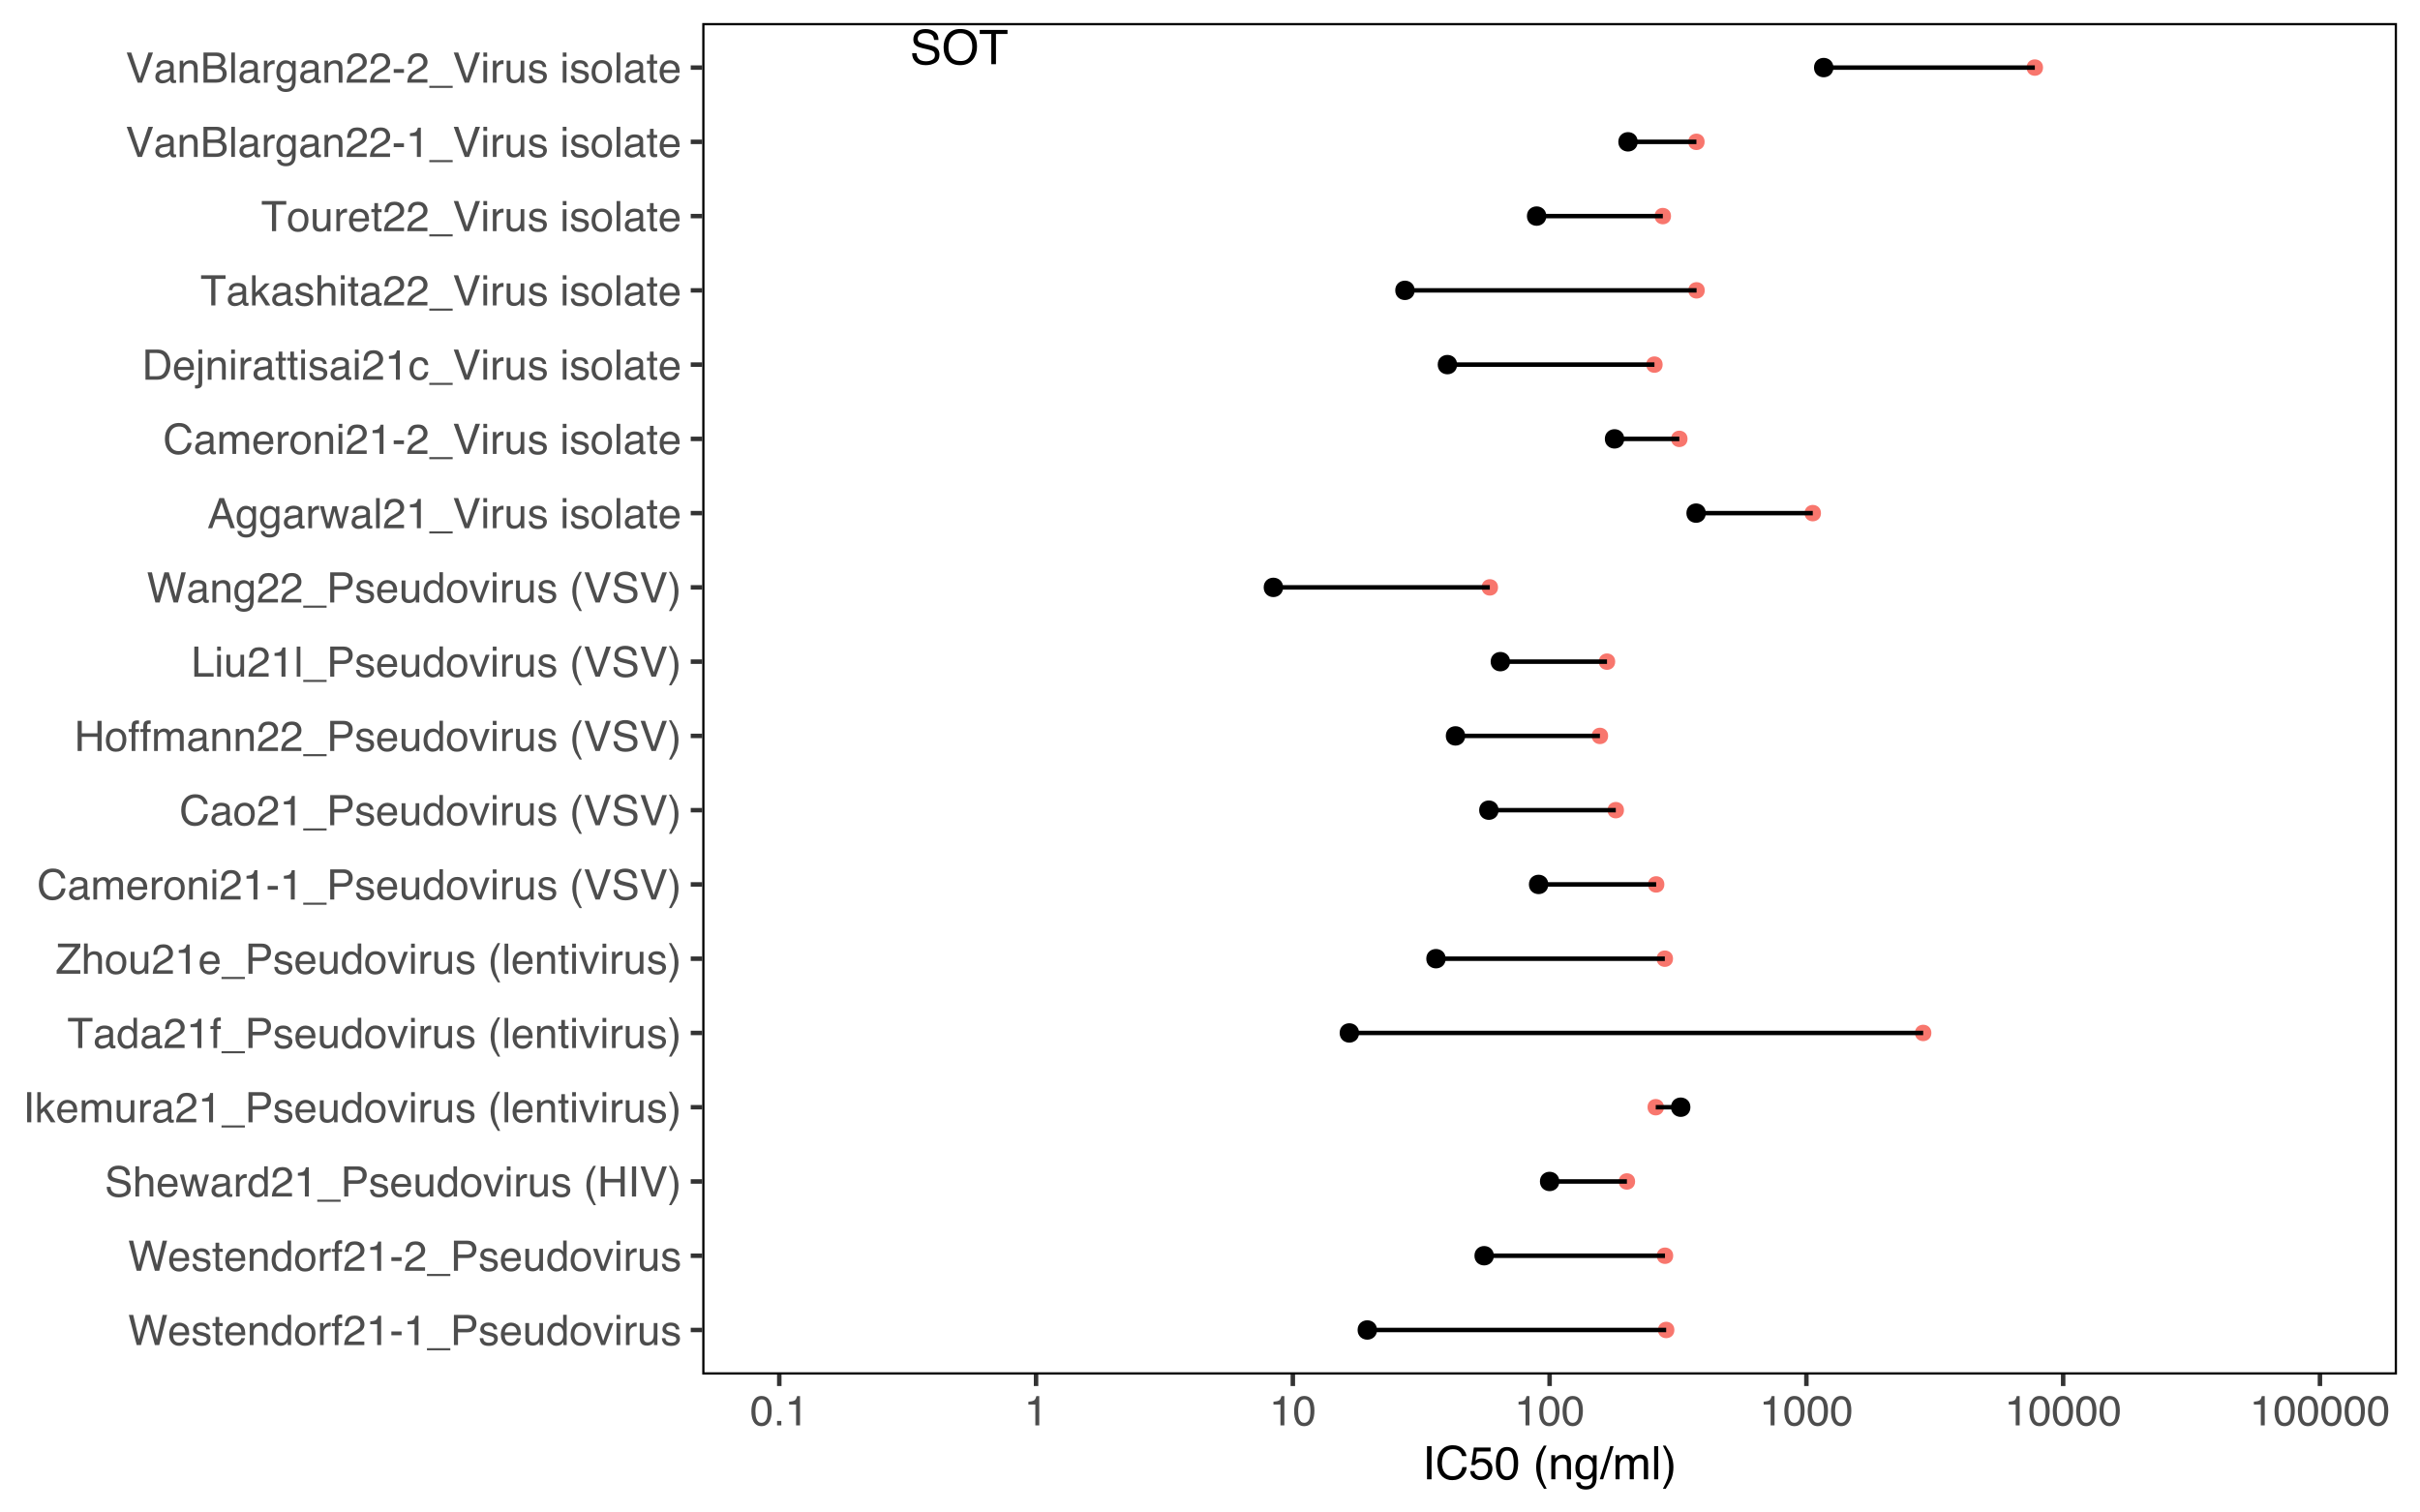 <?xml version="1.0" encoding="UTF-8"?>
<svg xmlns="http://www.w3.org/2000/svg" xmlns:xlink="http://www.w3.org/1999/xlink" width="576pt" height="360pt" viewBox="0 0 576 360" version="1.1">
<defs>
<g>
<symbol overflow="visible" id="glyph0-0">
<path style="stroke:none;" d="M 0.359 0 L 0.359 -8.156 L 6.844 -8.156 L 6.844 0 Z M 5.828 -1.016 L 5.828 -7.141 L 1.391 -7.141 L 1.391 -1.016 Z M 5.828 -1.016 "/>
</symbol>
<symbol overflow="visible" id="glyph0-1">
<path style="stroke:none;" d="M 1.594 -2.625 C 1.613 -2.164 1.723 -1.789 1.922 -1.5 C 2.285 -0.957 2.93 -0.688 3.859 -0.688 C 4.273 -0.688 4.648 -0.75 4.984 -0.875 C 5.641 -1.102 5.969 -1.516 5.969 -2.109 C 5.969 -2.547 5.832 -2.863 5.562 -3.062 C 5.281 -3.238 4.836 -3.395 4.234 -3.531 L 3.125 -3.781 C 2.406 -3.945 1.895 -4.129 1.594 -4.328 C 1.082 -4.672 0.828 -5.18 0.828 -5.859 C 0.828 -6.586 1.078 -7.188 1.578 -7.656 C 2.086 -8.125 2.805 -8.359 3.734 -8.359 C 4.586 -8.359 5.312 -8.148 5.906 -7.734 C 6.508 -7.328 6.812 -6.672 6.812 -5.766 L 5.781 -5.766 C 5.719 -6.203 5.598 -6.535 5.422 -6.766 C 5.086 -7.191 4.516 -7.406 3.703 -7.406 C 3.055 -7.406 2.586 -7.27 2.297 -7 C 2.016 -6.727 1.875 -6.41 1.875 -6.047 C 1.875 -5.641 2.039 -5.348 2.375 -5.172 C 2.594 -5.047 3.086 -4.895 3.859 -4.719 L 5 -4.453 C 5.551 -4.328 5.977 -4.156 6.281 -3.938 C 6.789 -3.562 7.047 -3.008 7.047 -2.281 C 7.047 -1.375 6.719 -0.727 6.062 -0.344 C 5.406 0.039 4.645 0.234 3.781 0.234 C 2.758 0.234 1.961 -0.02 1.391 -0.531 C 0.816 -1.051 0.535 -1.75 0.547 -2.625 Z M 3.828 -8.375 Z M 3.828 -8.375 "/>
</symbol>
<symbol overflow="visible" id="glyph0-2">
<path style="stroke:none;" d="M 4.391 -8.375 C 5.828 -8.375 6.895 -7.914 7.594 -7 C 8.125 -6.27 8.391 -5.344 8.391 -4.219 C 8.391 -3 8.082 -1.988 7.469 -1.188 C 6.738 -0.238 5.703 0.234 4.359 0.234 C 3.109 0.234 2.125 -0.176 1.406 -1 C 0.758 -1.801 0.438 -2.812 0.438 -4.031 C 0.438 -5.133 0.711 -6.082 1.266 -6.875 C 1.973 -7.875 3.016 -8.375 4.391 -8.375 Z M 4.5 -0.75 C 5.469 -0.75 6.172 -1.098 6.609 -1.797 C 7.047 -2.492 7.266 -3.297 7.266 -4.203 C 7.266 -5.16 7.016 -5.93 6.516 -6.516 C 6.016 -7.098 5.328 -7.391 4.453 -7.391 C 3.609 -7.391 2.922 -7.098 2.391 -6.516 C 1.859 -5.941 1.594 -5.094 1.594 -3.969 C 1.594 -3.062 1.816 -2.297 2.266 -1.672 C 2.723 -1.055 3.469 -0.75 4.5 -0.75 Z M 4.422 -8.375 Z M 4.422 -8.375 "/>
</symbol>
<symbol overflow="visible" id="glyph0-3">
<path style="stroke:none;" d="M 6.797 -8.156 L 6.797 -7.188 L 4.047 -7.188 L 4.047 0 L 2.938 0 L 2.938 -7.188 L 0.188 -7.188 L 0.188 -8.156 Z M 6.797 -8.156 "/>
</symbol>
<symbol overflow="visible" id="glyph1-0">
<path style="stroke:none;" d="M 0.328 0 L 0.328 -7.172 L 6.016 -7.172 L 6.016 0 Z M 5.125 -0.906 L 5.125 -6.281 L 1.219 -6.281 L 1.219 -0.906 Z M 5.125 -0.906 "/>
</symbol>
<symbol overflow="visible" id="glyph1-1">
<path style="stroke:none;" d="M 1.234 -7.172 L 2.594 -1.344 L 4.203 -7.172 L 5.266 -7.172 L 6.891 -1.344 L 8.234 -7.172 L 9.297 -7.172 L 7.422 0 L 6.391 0 L 4.734 -5.953 L 3.078 0 L 2.062 0 L 0.188 -7.172 Z M 1.234 -7.172 "/>
</symbol>
<symbol overflow="visible" id="glyph1-2">
<path style="stroke:none;" d="M 2.828 -5.344 C 3.191 -5.344 3.547 -5.254 3.891 -5.078 C 4.242 -4.91 4.516 -4.688 4.703 -4.406 C 4.879 -4.145 4.992 -3.836 5.047 -3.484 C 5.098 -3.242 5.125 -2.859 5.125 -2.328 L 1.297 -2.328 C 1.305 -1.797 1.426 -1.367 1.656 -1.047 C 1.895 -0.734 2.266 -0.578 2.766 -0.578 C 3.223 -0.578 3.586 -0.727 3.859 -1.031 C 4.016 -1.207 4.125 -1.41 4.188 -1.641 L 5.047 -1.641 C 5.023 -1.453 4.953 -1.238 4.828 -1 C 4.703 -0.758 4.555 -0.566 4.391 -0.422 C 4.129 -0.16 3.801 0.016 3.406 0.109 C 3.195 0.16 2.957 0.188 2.688 0.188 C 2.031 0.188 1.477 -0.047 1.031 -0.516 C 0.582 -0.992 0.359 -1.66 0.359 -2.516 C 0.359 -3.359 0.582 -4.039 1.031 -4.562 C 1.488 -5.082 2.086 -5.344 2.828 -5.344 Z M 4.219 -3.031 C 4.188 -3.414 4.102 -3.723 3.969 -3.953 C 3.727 -4.367 3.328 -4.578 2.766 -4.578 C 2.359 -4.578 2.02 -4.43 1.75 -4.141 C 1.477 -3.848 1.332 -3.477 1.312 -3.031 Z M 2.734 -5.359 Z M 2.734 -5.359 "/>
</symbol>
<symbol overflow="visible" id="glyph1-3">
<path style="stroke:none;" d="M 1.172 -1.641 C 1.191 -1.348 1.266 -1.125 1.391 -0.969 C 1.609 -0.688 1.992 -0.547 2.547 -0.547 C 2.867 -0.547 3.148 -0.613 3.391 -0.75 C 3.641 -0.895 3.766 -1.113 3.766 -1.406 C 3.766 -1.633 3.664 -1.805 3.469 -1.922 C 3.344 -1.992 3.094 -2.078 2.719 -2.172 L 2.016 -2.344 C 1.578 -2.457 1.25 -2.582 1.031 -2.719 C 0.656 -2.957 0.469 -3.285 0.469 -3.703 C 0.469 -4.203 0.645 -4.602 1 -4.906 C 1.352 -5.207 1.832 -5.359 2.438 -5.359 C 3.227 -5.359 3.797 -5.129 4.141 -4.672 C 4.359 -4.379 4.469 -4.062 4.469 -3.719 L 3.641 -3.719 C 3.617 -3.926 3.547 -4.109 3.422 -4.266 C 3.223 -4.492 2.875 -4.609 2.375 -4.609 C 2.039 -4.609 1.785 -4.547 1.609 -4.422 C 1.441 -4.297 1.359 -4.129 1.359 -3.922 C 1.359 -3.691 1.473 -3.508 1.703 -3.375 C 1.828 -3.289 2.02 -3.219 2.281 -3.156 L 2.859 -3.016 C 3.484 -2.859 3.906 -2.711 4.125 -2.578 C 4.469 -2.348 4.641 -1.992 4.641 -1.516 C 4.641 -1.047 4.461 -0.641 4.109 -0.297 C 3.754 0.035 3.219 0.203 2.5 0.203 C 1.719 0.203 1.164 0.023 0.844 -0.328 C 0.52 -0.68 0.348 -1.117 0.328 -1.641 Z M 2.469 -5.359 Z M 2.469 -5.359 "/>
</symbol>
<symbol overflow="visible" id="glyph1-4">
<path style="stroke:none;" d="M 0.828 -6.688 L 1.703 -6.688 L 1.703 -5.234 L 2.547 -5.234 L 2.547 -4.516 L 1.703 -4.516 L 1.703 -1.094 C 1.703 -0.914 1.766 -0.797 1.891 -0.734 C 1.961 -0.691 2.078 -0.672 2.234 -0.672 C 2.273 -0.672 2.32 -0.672 2.375 -0.672 C 2.426 -0.68 2.484 -0.688 2.547 -0.688 L 2.547 0 C 2.441 0.031 2.332 0.051 2.219 0.062 C 2.113 0.07 2 0.078 1.875 0.078 C 1.469 0.078 1.191 -0.023 1.047 -0.234 C 0.898 -0.441 0.828 -0.711 0.828 -1.047 L 0.828 -4.516 L 0.109 -4.516 L 0.109 -5.234 L 0.828 -5.234 Z M 0.828 -6.688 "/>
</symbol>
<symbol overflow="visible" id="glyph1-5">
<path style="stroke:none;" d="M 0.641 -5.234 L 1.484 -5.234 L 1.484 -4.484 C 1.723 -4.797 1.984 -5.016 2.266 -5.141 C 2.547 -5.273 2.852 -5.344 3.188 -5.344 C 3.926 -5.344 4.426 -5.086 4.688 -4.578 C 4.832 -4.285 4.906 -3.879 4.906 -3.359 L 4.906 0 L 4.016 0 L 4.016 -3.297 C 4.016 -3.617 3.969 -3.875 3.875 -4.062 C 3.719 -4.395 3.43 -4.562 3.016 -4.562 C 2.805 -4.562 2.641 -4.539 2.516 -4.5 C 2.273 -4.426 2.062 -4.281 1.875 -4.062 C 1.727 -3.883 1.633 -3.703 1.594 -3.516 C 1.551 -3.336 1.531 -3.078 1.531 -2.734 L 1.531 0 L 0.641 0 Z M 2.703 -5.359 Z M 2.703 -5.359 "/>
</symbol>
<symbol overflow="visible" id="glyph1-6">
<path style="stroke:none;" d="M 1.203 -2.547 C 1.203 -1.992 1.32 -1.523 1.562 -1.141 C 1.801 -0.766 2.18 -0.578 2.703 -0.578 C 3.109 -0.578 3.441 -0.75 3.703 -1.094 C 3.961 -1.445 4.094 -1.953 4.094 -2.609 C 4.094 -3.273 3.957 -3.766 3.688 -4.078 C 3.414 -4.398 3.082 -4.562 2.688 -4.562 C 2.25 -4.562 1.891 -4.391 1.609 -4.047 C 1.336 -3.711 1.203 -3.211 1.203 -2.547 Z M 2.531 -5.328 C 2.926 -5.328 3.258 -5.238 3.531 -5.062 C 3.688 -4.969 3.863 -4.801 4.062 -4.562 L 4.062 -7.203 L 4.906 -7.203 L 4.906 0 L 4.109 0 L 4.109 -0.734 C 3.91 -0.41 3.672 -0.176 3.391 -0.031 C 3.109 0.113 2.785 0.188 2.422 0.188 C 1.836 0.188 1.332 -0.055 0.906 -0.547 C 0.488 -1.035 0.281 -1.688 0.281 -2.5 C 0.281 -3.258 0.473 -3.922 0.859 -4.484 C 1.242 -5.047 1.801 -5.328 2.531 -5.328 Z M 2.531 -5.328 "/>
</symbol>
<symbol overflow="visible" id="glyph1-7">
<path style="stroke:none;" d="M 2.719 -0.562 C 3.301 -0.562 3.703 -0.781 3.922 -1.219 C 4.141 -1.664 4.25 -2.16 4.25 -2.703 C 4.25 -3.191 4.172 -3.586 4.016 -3.891 C 3.766 -4.367 3.336 -4.609 2.734 -4.609 C 2.191 -4.609 1.797 -4.406 1.547 -4 C 1.305 -3.594 1.188 -3.098 1.188 -2.516 C 1.188 -1.961 1.305 -1.5 1.547 -1.125 C 1.797 -0.75 2.188 -0.562 2.719 -0.562 Z M 2.75 -5.375 C 3.426 -5.375 3.992 -5.148 4.453 -4.703 C 4.922 -4.254 5.156 -3.594 5.156 -2.719 C 5.156 -1.875 4.953 -1.176 4.547 -0.625 C 4.141 -0.082 3.504 0.188 2.641 0.188 C 1.922 0.188 1.348 -0.051 0.922 -0.531 C 0.492 -1.02 0.281 -1.676 0.281 -2.5 C 0.281 -3.375 0.504 -4.07 0.953 -4.594 C 1.398 -5.113 2 -5.375 2.75 -5.375 Z M 2.719 -5.359 Z M 2.719 -5.359 "/>
</symbol>
<symbol overflow="visible" id="glyph1-8">
<path style="stroke:none;" d="M 0.672 -5.234 L 1.5 -5.234 L 1.5 -4.328 C 1.57 -4.504 1.738 -4.719 2 -4.969 C 2.27 -5.219 2.582 -5.344 2.938 -5.344 C 2.945 -5.344 2.973 -5.344 3.016 -5.344 C 3.055 -5.344 3.125 -5.336 3.219 -5.328 L 3.219 -4.391 C 3.164 -4.398 3.113 -4.406 3.062 -4.406 C 3.02 -4.414 2.973 -4.422 2.922 -4.422 C 2.484 -4.422 2.145 -4.273 1.906 -3.984 C 1.664 -3.703 1.547 -3.379 1.547 -3.016 L 1.547 0 L 0.672 0 Z M 0.672 -5.234 "/>
</symbol>
<symbol overflow="visible" id="glyph1-9">
<path style="stroke:none;" d="M 0.859 -6.031 C 0.879 -6.395 0.945 -6.66 1.062 -6.828 C 1.258 -7.129 1.648 -7.281 2.234 -7.281 C 2.297 -7.281 2.352 -7.273 2.406 -7.266 C 2.469 -7.266 2.535 -7.258 2.609 -7.25 L 2.609 -6.453 C 2.516 -6.461 2.445 -6.469 2.406 -6.469 C 2.375 -6.469 2.336 -6.469 2.297 -6.469 C 2.035 -6.469 1.879 -6.398 1.828 -6.266 C 1.773 -6.129 1.75 -5.773 1.75 -5.203 L 2.609 -5.203 L 2.609 -4.516 L 1.734 -4.516 L 1.734 0 L 0.859 0 L 0.859 -4.516 L 0.141 -4.516 L 0.141 -5.203 L 0.859 -5.203 Z M 0.859 -6.031 "/>
</symbol>
<symbol overflow="visible" id="glyph1-10">
<path style="stroke:none;" d="M 0.312 0 C 0.344 -0.602 0.469 -1.125 0.688 -1.562 C 0.906 -2.008 1.328 -2.414 1.953 -2.781 L 2.891 -3.328 C 3.305 -3.578 3.602 -3.785 3.781 -3.953 C 4.039 -4.223 4.172 -4.535 4.172 -4.891 C 4.172 -5.297 4.047 -5.617 3.797 -5.859 C 3.555 -6.098 3.234 -6.219 2.828 -6.219 C 2.223 -6.219 1.805 -5.988 1.578 -5.531 C 1.453 -5.281 1.383 -4.941 1.375 -4.516 L 0.484 -4.516 C 0.492 -5.117 0.609 -5.613 0.828 -6 C 1.203 -6.676 1.875 -7.016 2.844 -7.016 C 3.633 -7.016 4.211 -6.797 4.578 -6.359 C 4.953 -5.93 5.141 -5.453 5.141 -4.922 C 5.141 -4.359 4.945 -3.879 4.562 -3.484 C 4.332 -3.254 3.922 -2.973 3.328 -2.641 L 2.656 -2.281 C 2.344 -2.102 2.094 -1.93 1.906 -1.766 C 1.582 -1.484 1.379 -1.172 1.297 -0.828 L 5.109 -0.828 L 5.109 0 Z M 0.312 0 "/>
</symbol>
<symbol overflow="visible" id="glyph1-11">
<path style="stroke:none;" d="M 0.953 -4.953 L 0.953 -5.625 C 1.586 -5.688 2.031 -5.789 2.281 -5.938 C 2.531 -6.082 2.719 -6.426 2.844 -6.969 L 3.547 -6.969 L 3.547 0 L 2.609 0 L 2.609 -4.953 Z M 0.953 -4.953 "/>
</symbol>
<symbol overflow="visible" id="glyph1-12">
<path style="stroke:none;" d="M 0.422 -3.234 L 2.859 -3.234 L 2.859 -2.328 L 0.422 -2.328 Z M 0.422 -3.234 "/>
</symbol>
<symbol overflow="visible" id="glyph1-13">
<path style="stroke:none;" d="M 0 1.25 L 0 0.75 L 5.562 0.75 L 5.562 1.25 Z M 0 1.25 "/>
</symbol>
<symbol overflow="visible" id="glyph1-14">
<path style="stroke:none;" d="M 0.859 -7.172 L 4.078 -7.172 C 4.723 -7.172 5.238 -6.988 5.625 -6.625 C 6.02 -6.27 6.219 -5.77 6.219 -5.125 C 6.219 -4.562 6.039 -4.07 5.688 -3.656 C 5.344 -3.238 4.805 -3.031 4.078 -3.031 L 1.828 -3.031 L 1.828 0 L 0.859 0 Z M 5.234 -5.109 C 5.234 -5.641 5.035 -6 4.641 -6.188 C 4.43 -6.289 4.141 -6.344 3.766 -6.344 L 1.828 -6.344 L 1.828 -3.859 L 3.766 -3.859 C 4.203 -3.859 4.555 -3.945 4.828 -4.125 C 5.098 -4.312 5.234 -4.641 5.234 -5.109 Z M 5.234 -5.109 "/>
</symbol>
<symbol overflow="visible" id="glyph1-15">
<path style="stroke:none;" d="M 1.531 -5.234 L 1.531 -1.766 C 1.531 -1.492 1.57 -1.273 1.656 -1.109 C 1.812 -0.797 2.102 -0.641 2.531 -0.641 C 3.133 -0.641 3.551 -0.91 3.781 -1.453 C 3.895 -1.742 3.953 -2.145 3.953 -2.656 L 3.953 -5.234 L 4.828 -5.234 L 4.828 0 L 4 0 L 4.016 -0.766 C 3.898 -0.566 3.758 -0.398 3.594 -0.266 C 3.258 0.004 2.852 0.141 2.375 0.141 C 1.625 0.141 1.113 -0.109 0.844 -0.609 C 0.695 -0.867 0.625 -1.223 0.625 -1.672 L 0.625 -5.234 Z M 2.734 -5.359 Z M 2.734 -5.359 "/>
</symbol>
<symbol overflow="visible" id="glyph1-16">
<path style="stroke:none;" d="M 1.078 -5.234 L 2.469 -0.969 L 3.938 -5.234 L 4.891 -5.234 L 2.922 0 L 1.984 0 L 0.047 -5.234 Z M 1.078 -5.234 "/>
</symbol>
<symbol overflow="visible" id="glyph1-17">
<path style="stroke:none;" d="M 0.641 -5.203 L 1.531 -5.203 L 1.531 0 L 0.641 0 Z M 0.641 -7.172 L 1.531 -7.172 L 1.531 -6.172 L 0.641 -6.172 Z M 0.641 -7.172 "/>
</symbol>
<symbol overflow="visible" id="glyph1-18">
<path style="stroke:none;" d="M 1.391 -2.312 C 1.422 -1.906 1.52 -1.578 1.688 -1.328 C 2.008 -0.848 2.578 -0.609 3.391 -0.609 C 3.754 -0.609 4.086 -0.66 4.391 -0.766 C 4.961 -0.961 5.25 -1.32 5.25 -1.844 C 5.25 -2.238 5.129 -2.52 4.891 -2.688 C 4.641 -2.852 4.25 -2.992 3.719 -3.109 L 2.75 -3.328 C 2.113 -3.473 1.664 -3.629 1.406 -3.797 C 0.945 -4.098 0.719 -4.547 0.719 -5.141 C 0.719 -5.785 0.941 -6.316 1.391 -6.734 C 1.836 -7.148 2.469 -7.359 3.281 -7.359 C 4.039 -7.359 4.68 -7.176 5.203 -6.812 C 5.723 -6.445 5.984 -5.863 5.984 -5.062 L 5.078 -5.062 C 5.023 -5.445 4.922 -5.742 4.766 -5.953 C 4.473 -6.328 3.969 -6.516 3.25 -6.516 C 2.676 -6.516 2.266 -6.395 2.016 -6.156 C 1.766 -5.914 1.641 -5.633 1.641 -5.312 C 1.641 -4.957 1.785 -4.703 2.078 -4.547 C 2.273 -4.441 2.711 -4.312 3.391 -4.156 L 4.391 -3.922 C 4.879 -3.805 5.254 -3.656 5.516 -3.469 C 5.973 -3.133 6.203 -2.645 6.203 -2 C 6.203 -1.207 5.91 -0.641 5.328 -0.297 C 4.754 0.035 4.086 0.203 3.328 0.203 C 2.43 0.203 1.727 -0.02 1.219 -0.469 C 0.719 -0.926 0.473 -1.539 0.484 -2.312 Z M 3.359 -7.375 Z M 3.359 -7.375 "/>
</symbol>
<symbol overflow="visible" id="glyph1-19">
<path style="stroke:none;" d="M 0.641 -7.203 L 1.531 -7.203 L 1.531 -4.516 C 1.738 -4.785 1.922 -4.973 2.078 -5.078 C 2.367 -5.266 2.723 -5.359 3.141 -5.359 C 3.898 -5.359 4.414 -5.094 4.688 -4.562 C 4.832 -4.27 4.906 -3.867 4.906 -3.359 L 4.906 0 L 4 0 L 4 -3.297 C 4 -3.68 3.953 -3.961 3.859 -4.141 C 3.703 -4.43 3.398 -4.578 2.953 -4.578 C 2.586 -4.578 2.258 -4.445 1.969 -4.188 C 1.676 -3.938 1.531 -3.469 1.531 -2.781 L 1.531 0 L 0.641 0 Z M 0.641 -7.203 "/>
</symbol>
<symbol overflow="visible" id="glyph1-20">
<path style="stroke:none;" d="M 1.047 -5.234 L 2.062 -1.109 L 3.078 -5.234 L 4.062 -5.234 L 5.094 -1.141 L 6.156 -5.234 L 7.031 -5.234 L 5.516 0 L 4.609 0 L 3.547 -4.047 L 2.516 0 L 1.594 0 L 0.094 -5.234 Z M 1.047 -5.234 "/>
</symbol>
<symbol overflow="visible" id="glyph1-21">
<path style="stroke:none;" d="M 1.312 -1.391 C 1.312 -1.141 1.406 -0.941 1.594 -0.797 C 1.781 -0.648 2 -0.578 2.25 -0.578 C 2.562 -0.578 2.863 -0.645 3.156 -0.781 C 3.645 -1.02 3.891 -1.41 3.891 -1.953 L 3.891 -2.656 C 3.773 -2.594 3.633 -2.535 3.469 -2.484 C 3.301 -2.441 3.133 -2.41 2.969 -2.391 L 2.438 -2.328 C 2.125 -2.285 1.883 -2.219 1.719 -2.125 C 1.445 -1.969 1.312 -1.723 1.312 -1.391 Z M 3.453 -3.172 C 3.648 -3.191 3.785 -3.273 3.859 -3.422 C 3.891 -3.504 3.906 -3.617 3.906 -3.766 C 3.906 -4.055 3.797 -4.27 3.578 -4.406 C 3.367 -4.539 3.066 -4.609 2.672 -4.609 C 2.211 -4.609 1.891 -4.488 1.703 -4.25 C 1.586 -4.102 1.516 -3.898 1.484 -3.641 L 0.672 -3.641 C 0.68 -4.273 0.891 -4.719 1.297 -4.969 C 1.703 -5.227 2.172 -5.359 2.703 -5.359 C 3.316 -5.359 3.812 -5.238 4.188 -5 C 4.57 -4.77 4.766 -4.406 4.766 -3.906 L 4.766 -0.906 C 4.766 -0.812 4.781 -0.734 4.812 -0.672 C 4.852 -0.617 4.938 -0.594 5.062 -0.594 C 5.102 -0.594 5.145 -0.594 5.188 -0.594 C 5.238 -0.602 5.289 -0.613 5.344 -0.625 L 5.344 0.031 C 5.207 0.062 5.102 0.082 5.031 0.094 C 4.957 0.102 4.859 0.109 4.734 0.109 C 4.43 0.109 4.211 0.004 4.078 -0.203 C 4.004 -0.316 3.957 -0.477 3.938 -0.688 C 3.75 -0.457 3.488 -0.254 3.156 -0.078 C 2.82 0.086 2.453 0.172 2.047 0.172 C 1.566 0.172 1.172 0.023 0.859 -0.266 C 0.555 -0.555 0.406 -0.926 0.406 -1.375 C 0.406 -1.852 0.555 -2.227 0.859 -2.5 C 1.16 -2.77 1.555 -2.938 2.047 -3 Z M 2.719 -5.359 Z M 2.719 -5.359 "/>
</symbol>
<symbol overflow="visible" id="glyph1-22">
<path style="stroke:none;" d=""/>
</symbol>
<symbol overflow="visible" id="glyph1-23">
<path style="stroke:none;" d="M 2.953 -7.297 C 2.441 -6.297 2.113 -5.562 1.969 -5.094 C 1.727 -4.383 1.609 -3.562 1.609 -2.625 C 1.609 -1.688 1.742 -0.828 2.016 -0.047 C 2.172 0.441 2.488 1.141 2.969 2.047 L 2.391 2.047 C 1.91 1.297 1.613 0.816 1.5 0.609 C 1.383 0.41 1.258 0.133 1.125 -0.219 C 0.945 -0.695 0.82 -1.211 0.75 -1.766 C 0.707 -2.047 0.688 -2.312 0.688 -2.562 C 0.688 -3.531 0.836 -4.391 1.141 -5.141 C 1.336 -5.617 1.738 -6.336 2.344 -7.297 Z M 2.953 -7.297 "/>
</symbol>
<symbol overflow="visible" id="glyph1-24">
<path style="stroke:none;" d="M 0.781 -7.172 L 1.766 -7.172 L 1.766 -4.203 L 5.5 -4.203 L 5.5 -7.172 L 6.484 -7.172 L 6.484 0 L 5.5 0 L 5.5 -3.359 L 1.766 -3.359 L 1.766 0 L 0.781 0 Z M 0.781 -7.172 "/>
</symbol>
<symbol overflow="visible" id="glyph1-25">
<path style="stroke:none;" d="M 0.984 -7.172 L 1.969 -7.172 L 1.969 0 L 0.984 0 Z M 0.984 -7.172 "/>
</symbol>
<symbol overflow="visible" id="glyph1-26">
<path style="stroke:none;" d="M 1.328 -7.172 L 3.391 -1.062 L 5.422 -7.172 L 6.516 -7.172 L 3.891 0 L 2.859 0 L 0.25 -7.172 Z M 1.328 -7.172 "/>
</symbol>
<symbol overflow="visible" id="glyph1-27">
<path style="stroke:none;" d="M 0.344 2.047 C 0.863 1.035 1.195 0.297 1.344 -0.172 C 1.57 -0.867 1.688 -1.688 1.688 -2.625 C 1.688 -3.562 1.555 -4.422 1.297 -5.203 C 1.129 -5.691 0.805 -6.391 0.328 -7.297 L 0.922 -7.297 C 1.422 -6.492 1.723 -6 1.828 -5.812 C 1.941 -5.625 2.055 -5.363 2.172 -5.031 C 2.328 -4.625 2.438 -4.223 2.5 -3.828 C 2.57 -3.43 2.609 -3.051 2.609 -2.688 C 2.609 -1.719 2.457 -0.859 2.156 -0.109 C 1.957 0.379 1.555 1.098 0.953 2.047 Z M 0.344 2.047 "/>
</symbol>
<symbol overflow="visible" id="glyph1-28">
<path style="stroke:none;" d="M 0.625 -7.172 L 1.469 -7.172 L 1.469 -3.016 L 3.719 -5.234 L 4.844 -5.234 L 2.844 -3.266 L 4.969 0 L 3.844 0 L 2.203 -2.641 L 1.469 -1.969 L 1.469 0 L 0.625 0 Z M 0.625 -7.172 "/>
</symbol>
<symbol overflow="visible" id="glyph1-29">
<path style="stroke:none;" d="M 0.641 -5.234 L 1.516 -5.234 L 1.516 -4.484 C 1.723 -4.742 1.91 -4.93 2.078 -5.047 C 2.367 -5.242 2.695 -5.344 3.062 -5.344 C 3.477 -5.344 3.816 -5.242 4.078 -5.047 C 4.211 -4.922 4.344 -4.742 4.469 -4.516 C 4.656 -4.797 4.879 -5.004 5.141 -5.141 C 5.41 -5.273 5.711 -5.344 6.047 -5.344 C 6.742 -5.344 7.219 -5.086 7.469 -4.578 C 7.613 -4.305 7.688 -3.941 7.688 -3.484 L 7.688 0 L 6.766 0 L 6.766 -3.641 C 6.766 -3.984 6.676 -4.219 6.5 -4.344 C 6.332 -4.477 6.125 -4.547 5.875 -4.547 C 5.531 -4.547 5.234 -4.43 4.984 -4.203 C 4.734 -3.973 4.609 -3.586 4.609 -3.047 L 4.609 0 L 3.719 0 L 3.719 -3.406 C 3.719 -3.77 3.672 -4.031 3.578 -4.188 C 3.453 -4.438 3.207 -4.562 2.844 -4.562 C 2.508 -4.562 2.207 -4.43 1.938 -4.172 C 1.664 -3.91 1.531 -3.445 1.531 -2.781 L 1.531 0 L 0.641 0 Z M 0.641 -5.234 "/>
</symbol>
<symbol overflow="visible" id="glyph1-30">
<path style="stroke:none;" d="M 0.672 -7.172 L 1.547 -7.172 L 1.547 0 L 0.672 0 Z M 0.672 -7.172 "/>
</symbol>
<symbol overflow="visible" id="glyph1-31">
<path style="stroke:none;" d="M 5.984 -7.172 L 5.984 -6.312 L 3.562 -6.312 L 3.562 0 L 2.578 0 L 2.578 -6.312 L 0.156 -6.312 L 0.156 -7.172 Z M 5.984 -7.172 "/>
</symbol>
<symbol overflow="visible" id="glyph1-32">
<path style="stroke:none;" d="M 0.234 -0.812 L 4.625 -6.312 L 0.547 -6.312 L 0.547 -7.172 L 5.875 -7.172 L 5.875 -6.344 L 1.453 -0.859 L 5.875 -0.859 L 5.875 0 L 0.234 0 Z M 3.219 -7.172 Z M 3.219 -7.172 "/>
</symbol>
<symbol overflow="visible" id="glyph1-33">
<path style="stroke:none;" d="M 3.781 -7.375 C 4.688 -7.375 5.391 -7.133 5.891 -6.656 C 6.398 -6.176 6.68 -5.629 6.734 -5.016 L 5.781 -5.016 C 5.676 -5.484 5.461 -5.852 5.141 -6.125 C 4.816 -6.395 4.367 -6.531 3.797 -6.531 C 3.086 -6.531 2.516 -6.281 2.078 -5.781 C 1.648 -5.281 1.438 -4.52 1.438 -3.5 C 1.438 -2.656 1.629 -1.973 2.016 -1.453 C 2.41 -0.93 3 -0.672 3.781 -0.672 C 4.488 -0.672 5.031 -0.945 5.406 -1.5 C 5.602 -1.781 5.754 -2.16 5.859 -2.641 L 6.797 -2.641 C 6.711 -1.879 6.438 -1.242 5.969 -0.734 C 5.395 -0.117 4.625 0.188 3.656 0.188 C 2.82 0.188 2.125 -0.066 1.562 -0.578 C 0.812 -1.242 0.438 -2.27 0.438 -3.656 C 0.438 -4.719 0.719 -5.586 1.281 -6.266 C 1.883 -7.004 2.719 -7.375 3.781 -7.375 Z M 3.594 -7.375 Z M 3.594 -7.375 "/>
</symbol>
<symbol overflow="visible" id="glyph1-34">
<path style="stroke:none;" d="M 0.766 -7.172 L 1.734 -7.172 L 1.734 -0.859 L 5.359 -0.859 L 5.359 0 L 0.766 0 Z M 0.766 -7.172 "/>
</symbol>
<symbol overflow="visible" id="glyph1-35">
<path style="stroke:none;" d="M 2.484 -5.328 C 2.898 -5.328 3.258 -5.223 3.562 -5.016 C 3.727 -4.898 3.898 -4.734 4.078 -4.516 L 4.078 -5.188 L 4.891 -5.188 L 4.891 -0.422 C 4.891 0.242 4.789 0.766 4.594 1.141 C 4.227 1.859 3.539 2.219 2.531 2.219 C 1.969 2.219 1.492 2.086 1.109 1.828 C 0.723 1.578 0.504 1.188 0.453 0.656 L 1.359 0.656 C 1.398 0.883 1.484 1.062 1.609 1.188 C 1.805 1.383 2.117 1.484 2.547 1.484 C 3.223 1.484 3.664 1.242 3.875 0.766 C 3.988 0.492 4.039 -0.004 4.031 -0.734 C 3.863 -0.461 3.656 -0.258 3.406 -0.125 C 3.156 0 2.828 0.062 2.422 0.062 C 1.859 0.062 1.363 -0.133 0.938 -0.531 C 0.508 -0.938 0.297 -1.602 0.297 -2.531 C 0.297 -3.406 0.508 -4.086 0.938 -4.578 C 1.363 -5.078 1.879 -5.328 2.484 -5.328 Z M 4.078 -2.641 C 4.078 -3.285 3.941 -3.766 3.672 -4.078 C 3.398 -4.391 3.062 -4.547 2.656 -4.547 C 2.031 -4.547 1.602 -4.254 1.375 -3.672 C 1.258 -3.367 1.203 -2.969 1.203 -2.469 C 1.203 -1.875 1.32 -1.422 1.562 -1.109 C 1.801 -0.805 2.125 -0.656 2.531 -0.656 C 3.156 -0.656 3.598 -0.941 3.859 -1.516 C 4.004 -1.836 4.078 -2.211 4.078 -2.641 Z M 2.594 -5.359 Z M 2.594 -5.359 "/>
</symbol>
<symbol overflow="visible" id="glyph1-36">
<path style="stroke:none;" d="M 4.438 -2.938 L 3.359 -6.109 L 2.203 -2.938 Z M 2.844 -7.172 L 3.953 -7.172 L 6.547 0 L 5.484 0 L 4.75 -2.156 L 1.922 -2.156 L 1.141 0 L 0.141 0 Z M 2.844 -7.172 "/>
</symbol>
<symbol overflow="visible" id="glyph1-37">
<path style="stroke:none;" d="M 3.516 -0.828 C 3.848 -0.828 4.117 -0.863 4.328 -0.938 C 4.703 -1.062 5.008 -1.305 5.25 -1.672 C 5.445 -1.953 5.586 -2.32 5.672 -2.781 C 5.723 -3.051 5.75 -3.301 5.75 -3.531 C 5.75 -4.414 5.57 -5.102 5.219 -5.594 C 4.863 -6.094 4.289 -6.344 3.5 -6.344 L 1.781 -6.344 L 1.781 -0.828 Z M 0.812 -7.172 L 3.719 -7.172 C 4.695 -7.172 5.457 -6.82 6 -6.125 C 6.488 -5.488 6.734 -4.68 6.734 -3.703 C 6.734 -2.93 6.586 -2.238 6.297 -1.625 C 5.797 -0.539 4.93 0 3.703 0 L 0.812 0 Z M 0.812 -7.172 "/>
</symbol>
<symbol overflow="visible" id="glyph1-38">
<path style="stroke:none;" d="M 1.531 -6.156 L 0.641 -6.156 L 0.641 -7.172 L 1.531 -7.172 Z M -0.188 1.328 C 0.207 1.305 0.441 1.27 0.516 1.219 C 0.598 1.164 0.641 0.988 0.641 0.688 L 0.641 -5.203 L 1.531 -5.203 L 1.531 0.781 C 1.531 1.156 1.469 1.438 1.344 1.625 C 1.133 1.945 0.742 2.109 0.172 2.109 C 0.129 2.109 0.082 2.102 0.031 2.094 C -0.008 2.094 -0.082 2.086 -0.188 2.078 Z M -0.188 1.328 "/>
</symbol>
<symbol overflow="visible" id="glyph1-39">
<path style="stroke:none;" d="M 2.656 -5.375 C 3.25 -5.375 3.727 -5.227 4.094 -4.938 C 4.469 -4.656 4.691 -4.164 4.766 -3.469 L 3.906 -3.469 C 3.852 -3.789 3.734 -4.055 3.547 -4.266 C 3.367 -4.484 3.07 -4.594 2.656 -4.594 C 2.102 -4.594 1.703 -4.32 1.453 -3.781 C 1.297 -3.426 1.219 -2.988 1.219 -2.469 C 1.219 -1.938 1.328 -1.488 1.547 -1.125 C 1.773 -0.77 2.129 -0.594 2.609 -0.594 C 2.973 -0.594 3.258 -0.703 3.469 -0.922 C 3.688 -1.148 3.832 -1.457 3.906 -1.844 L 4.766 -1.844 C 4.672 -1.156 4.426 -0.648 4.031 -0.328 C 3.645 -0.004 3.145 0.156 2.531 0.156 C 1.852 0.156 1.305 -0.094 0.891 -0.594 C 0.484 -1.094 0.281 -1.719 0.281 -2.469 C 0.281 -3.383 0.504 -4.098 0.953 -4.609 C 1.398 -5.117 1.969 -5.375 2.656 -5.375 Z M 2.531 -5.359 Z M 2.531 -5.359 "/>
</symbol>
<symbol overflow="visible" id="glyph1-40">
<path style="stroke:none;" d="M 3.453 -4.141 C 3.867 -4.141 4.191 -4.195 4.422 -4.312 C 4.773 -4.488 4.953 -4.812 4.953 -5.281 C 4.953 -5.75 4.758 -6.062 4.375 -6.219 C 4.164 -6.312 3.848 -6.359 3.422 -6.359 L 1.688 -6.359 L 1.688 -4.141 Z M 3.781 -0.828 C 4.375 -0.828 4.801 -1 5.062 -1.344 C 5.219 -1.562 5.297 -1.828 5.297 -2.141 C 5.297 -2.66 5.062 -3.016 4.594 -3.203 C 4.352 -3.305 4.031 -3.359 3.625 -3.359 L 1.688 -3.359 L 1.688 -0.828 Z M 0.734 -7.172 L 3.812 -7.172 C 4.656 -7.172 5.254 -6.922 5.609 -6.422 C 5.816 -6.129 5.922 -5.785 5.922 -5.391 C 5.922 -4.941 5.789 -4.57 5.531 -4.281 C 5.406 -4.125 5.219 -3.984 4.969 -3.859 C 5.332 -3.723 5.602 -3.566 5.781 -3.391 C 6.102 -3.078 6.266 -2.645 6.266 -2.094 C 6.266 -1.633 6.117 -1.219 5.828 -0.844 C 5.398 -0.281 4.711 0 3.766 0 L 0.734 0 Z M 0.734 -7.172 "/>
</symbol>
<symbol overflow="visible" id="glyph1-41">
<path style="stroke:none;" d="M 2.703 -7 C 3.609 -7 4.266 -6.625 4.672 -5.875 C 4.984 -5.301 5.141 -4.508 5.141 -3.5 C 5.141 -2.551 5 -1.766 4.719 -1.141 C 4.301 -0.254 3.629 0.188 2.703 0.188 C 1.859 0.188 1.234 -0.176 0.828 -0.906 C 0.484 -1.508 0.312 -2.328 0.312 -3.359 C 0.312 -4.148 0.414 -4.832 0.625 -5.406 C 1.008 -6.469 1.703 -7 2.703 -7 Z M 2.703 -0.609 C 3.148 -0.609 3.508 -0.812 3.781 -1.219 C 4.051 -1.625 4.188 -2.375 4.188 -3.469 C 4.188 -4.258 4.086 -4.91 3.891 -5.422 C 3.703 -5.941 3.328 -6.203 2.766 -6.203 C 2.242 -6.203 1.863 -5.957 1.625 -5.469 C 1.383 -4.977 1.266 -4.266 1.266 -3.328 C 1.266 -2.609 1.344 -2.035 1.5 -1.609 C 1.727 -0.941 2.129 -0.609 2.703 -0.609 Z M 2.703 -0.609 "/>
</symbol>
<symbol overflow="visible" id="glyph1-42">
<path style="stroke:none;" d="M 0.859 -1.062 L 1.875 -1.062 L 1.875 0 L 0.859 0 Z M 0.859 -1.062 "/>
</symbol>
<symbol overflow="visible" id="glyph2-0">
<path style="stroke:none;" d="M 0.359 0 L 0.359 -7.891 L 6.625 -7.891 L 6.625 0 Z M 5.625 -0.984 L 5.625 -6.906 L 1.344 -6.906 L 1.344 -0.984 Z M 5.625 -0.984 "/>
</symbol>
<symbol overflow="visible" id="glyph2-1">
<path style="stroke:none;" d="M 1.078 -7.891 L 2.156 -7.891 L 2.156 0 L 1.078 0 Z M 1.078 -7.891 "/>
</symbol>
<symbol overflow="visible" id="glyph2-2">
<path style="stroke:none;" d="M 4.156 -8.109 C 5.156 -8.109 5.93 -7.844 6.484 -7.312 C 7.035 -6.789 7.344 -6.191 7.406 -5.516 L 6.359 -5.516 C 6.242 -6.023 6.008 -6.426 5.656 -6.719 C 5.301 -7.02 4.805 -7.172 4.172 -7.172 C 3.398 -7.172 2.773 -6.895 2.297 -6.344 C 1.816 -5.801 1.578 -4.969 1.578 -3.844 C 1.578 -2.914 1.789 -2.164 2.219 -1.594 C 2.656 -1.02 3.301 -0.734 4.156 -0.734 C 4.938 -0.734 5.535 -1.035 5.953 -1.641 C 6.172 -1.961 6.332 -2.383 6.438 -2.906 L 7.484 -2.906 C 7.391 -2.07 7.082 -1.375 6.562 -0.812 C 5.938 -0.133 5.086 0.203 4.016 0.203 C 3.098 0.203 2.332 -0.07 1.719 -0.625 C 0.895 -1.363 0.484 -2.5 0.484 -4.031 C 0.484 -5.195 0.789 -6.148 1.406 -6.891 C 2.07 -7.703 2.988 -8.109 4.156 -8.109 Z M 3.953 -8.109 Z M 3.953 -8.109 "/>
</symbol>
<symbol overflow="visible" id="glyph2-3">
<path style="stroke:none;" d="M 1.359 -1.953 C 1.422 -1.41 1.676 -1.031 2.125 -0.812 C 2.352 -0.707 2.617 -0.656 2.922 -0.656 C 3.492 -0.656 3.914 -0.836 4.188 -1.203 C 4.469 -1.566 4.609 -1.973 4.609 -2.422 C 4.609 -2.953 4.441 -3.363 4.109 -3.656 C 3.785 -3.957 3.395 -4.109 2.938 -4.109 C 2.602 -4.109 2.316 -4.039 2.078 -3.906 C 1.836 -3.781 1.633 -3.602 1.469 -3.375 L 0.641 -3.422 L 1.219 -7.562 L 5.219 -7.562 L 5.219 -6.625 L 1.938 -6.625 L 1.609 -4.484 C 1.797 -4.617 1.969 -4.723 2.125 -4.797 C 2.414 -4.91 2.75 -4.969 3.125 -4.969 C 3.82 -4.969 4.414 -4.738 4.906 -4.281 C 5.406 -3.832 5.656 -3.258 5.656 -2.562 C 5.656 -1.832 5.426 -1.191 4.969 -0.641 C 4.52 -0.086 3.805 0.188 2.828 0.188 C 2.203 0.188 1.645 0.016 1.156 -0.328 C 0.676 -0.68 0.41 -1.223 0.359 -1.953 Z M 1.359 -1.953 "/>
</symbol>
<symbol overflow="visible" id="glyph2-4">
<path style="stroke:none;" d="M 2.969 -7.688 C 3.969 -7.688 4.691 -7.281 5.141 -6.469 C 5.484 -5.832 5.656 -4.961 5.656 -3.859 C 5.656 -2.805 5.5 -1.941 5.188 -1.266 C 4.727 -0.285 3.988 0.203 2.969 0.203 C 2.039 0.203 1.352 -0.195 0.906 -1 C 0.531 -1.664 0.344 -2.562 0.344 -3.688 C 0.344 -4.562 0.457 -5.312 0.688 -5.938 C 1.102 -7.102 1.863 -7.688 2.969 -7.688 Z M 2.969 -0.672 C 3.469 -0.672 3.863 -0.891 4.156 -1.328 C 4.457 -1.773 4.609 -2.602 4.609 -3.812 C 4.609 -4.688 4.5 -5.406 4.281 -5.969 C 4.07 -6.539 3.656 -6.828 3.031 -6.828 C 2.469 -6.828 2.051 -6.555 1.781 -6.016 C 1.52 -5.484 1.391 -4.695 1.391 -3.656 C 1.391 -2.863 1.473 -2.234 1.641 -1.766 C 1.898 -1.035 2.344 -0.672 2.969 -0.672 Z M 2.969 -0.672 "/>
</symbol>
<symbol overflow="visible" id="glyph2-5">
<path style="stroke:none;" d=""/>
</symbol>
<symbol overflow="visible" id="glyph2-6">
<path style="stroke:none;" d="M 3.25 -8.016 C 2.688 -6.922 2.32 -6.117 2.156 -5.609 C 1.906 -4.828 1.781 -3.922 1.781 -2.891 C 1.781 -1.848 1.926 -0.898 2.219 -0.047 C 2.395 0.484 2.742 1.25 3.266 2.25 L 2.625 2.25 C 2.102 1.426 1.781 0.898 1.656 0.672 C 1.531 0.453 1.391 0.148 1.234 -0.234 C 1.035 -0.766 0.898 -1.332 0.828 -1.938 C 0.785 -2.25 0.766 -2.547 0.766 -2.828 C 0.766 -3.891 0.93 -4.832 1.266 -5.656 C 1.473 -6.188 1.91 -6.973 2.578 -8.016 Z M 3.25 -8.016 "/>
</symbol>
<symbol overflow="visible" id="glyph2-7">
<path style="stroke:none;" d="M 0.703 -5.75 L 1.625 -5.75 L 1.625 -4.938 C 1.895 -5.27 2.18 -5.508 2.484 -5.656 C 2.797 -5.801 3.133 -5.875 3.5 -5.875 C 4.32 -5.875 4.875 -5.594 5.156 -5.031 C 5.312 -4.719 5.391 -4.27 5.391 -3.688 L 5.391 0 L 4.422 0 L 4.422 -3.625 C 4.422 -3.977 4.367 -4.258 4.266 -4.469 C 4.086 -4.832 3.773 -5.016 3.328 -5.016 C 3.098 -5.016 2.91 -4.988 2.766 -4.938 C 2.492 -4.863 2.258 -4.707 2.062 -4.469 C 1.906 -4.281 1.801 -4.082 1.75 -3.875 C 1.695 -3.676 1.672 -3.391 1.672 -3.016 L 1.672 0 L 0.703 0 Z M 2.984 -5.891 Z M 2.984 -5.891 "/>
</symbol>
<symbol overflow="visible" id="glyph2-8">
<path style="stroke:none;" d="M 2.734 -5.859 C 3.191 -5.859 3.586 -5.742 3.922 -5.516 C 4.098 -5.391 4.285 -5.207 4.484 -4.969 L 4.484 -5.703 L 5.375 -5.703 L 5.375 -0.469 C 5.375 0.258 5.266 0.836 5.047 1.266 C 4.648 2.047 3.895 2.438 2.781 2.438 C 2.156 2.438 1.629 2.297 1.203 2.016 C 0.785 1.734 0.551 1.301 0.5 0.719 L 1.484 0.719 C 1.535 0.969 1.629 1.164 1.766 1.312 C 1.984 1.531 2.328 1.641 2.797 1.641 C 3.535 1.641 4.02 1.375 4.25 0.844 C 4.383 0.539 4.445 -0.004 4.438 -0.797 C 4.25 -0.504 4.016 -0.285 3.734 -0.141 C 3.461 -0.004 3.109 0.062 2.672 0.062 C 2.047 0.062 1.5 -0.156 1.031 -0.594 C 0.562 -1.031 0.328 -1.758 0.328 -2.781 C 0.328 -3.75 0.562 -4.504 1.031 -5.047 C 1.5 -5.586 2.066 -5.859 2.734 -5.859 Z M 4.484 -2.906 C 4.484 -3.613 4.332 -4.141 4.031 -4.484 C 3.738 -4.828 3.367 -5 2.922 -5 C 2.234 -5 1.766 -4.68 1.516 -4.047 C 1.391 -3.703 1.328 -3.254 1.328 -2.703 C 1.328 -2.055 1.457 -1.562 1.719 -1.219 C 1.977 -0.883 2.332 -0.719 2.781 -0.719 C 3.469 -0.719 3.957 -1.031 4.25 -1.656 C 4.406 -2.008 4.484 -2.426 4.484 -2.906 Z M 2.859 -5.891 Z M 2.859 -5.891 "/>
</symbol>
<symbol overflow="visible" id="glyph2-9">
<path style="stroke:none;" d="M 2.5 -7.891 L 3.312 -7.891 L 0.812 0 L 0 0 Z M 2.5 -7.891 "/>
</symbol>
<symbol overflow="visible" id="glyph2-10">
<path style="stroke:none;" d="M 0.703 -5.75 L 1.672 -5.75 L 1.672 -4.938 C 1.898 -5.219 2.102 -5.422 2.281 -5.547 C 2.602 -5.766 2.969 -5.875 3.375 -5.875 C 3.832 -5.875 4.203 -5.766 4.484 -5.547 C 4.641 -5.41 4.781 -5.219 4.906 -4.969 C 5.125 -5.281 5.379 -5.508 5.672 -5.656 C 5.961 -5.801 6.285 -5.875 6.641 -5.875 C 7.41 -5.875 7.938 -5.598 8.219 -5.047 C 8.375 -4.742 8.453 -4.336 8.453 -3.828 L 8.453 0 L 7.438 0 L 7.438 -4 C 7.438 -4.383 7.344 -4.645 7.156 -4.781 C 6.969 -4.926 6.734 -5 6.453 -5 C 6.078 -5 5.75 -4.867 5.469 -4.609 C 5.195 -4.359 5.062 -3.938 5.062 -3.344 L 5.062 0 L 4.078 0 L 4.078 -3.75 C 4.078 -4.145 4.031 -4.43 3.938 -4.609 C 3.789 -4.879 3.52 -5.016 3.125 -5.016 C 2.758 -5.016 2.426 -4.867 2.125 -4.578 C 1.82 -4.297 1.672 -3.785 1.672 -3.047 L 1.672 0 L 0.703 0 Z M 0.703 -5.75 "/>
</symbol>
<symbol overflow="visible" id="glyph2-11">
<path style="stroke:none;" d="M 0.734 -7.891 L 1.703 -7.891 L 1.703 0 L 0.734 0 Z M 0.734 -7.891 "/>
</symbol>
<symbol overflow="visible" id="glyph2-12">
<path style="stroke:none;" d="M 0.375 2.25 C 0.945 1.133 1.316 0.32 1.484 -0.188 C 1.734 -0.957 1.859 -1.859 1.859 -2.891 C 1.859 -3.922 1.711 -4.867 1.422 -5.734 C 1.242 -6.266 0.891 -7.023 0.359 -8.016 L 1.016 -8.016 C 1.566 -7.141 1.898 -6.598 2.016 -6.391 C 2.129 -6.18 2.254 -5.895 2.391 -5.531 C 2.566 -5.082 2.691 -4.641 2.766 -4.203 C 2.836 -3.773 2.875 -3.359 2.875 -2.953 C 2.875 -1.891 2.707 -0.941 2.375 -0.109 C 2.156 0.422 1.711 1.207 1.047 2.25 Z M 0.375 2.25 "/>
</symbol>
</g>
<clipPath id="clip1">
  <path d="M 167.145 5.48 L 570.52 5.48 L 570.52 327.168 L 167.145 327.168 Z M 167.145 5.48 "/>
</clipPath>
</defs>
<g id="surface11">
<rect x="0" y="0" width="576" height="360" style="fill:rgb(100%,100%,100%);fill-opacity:1;stroke:none;"/>
<rect x="0" y="0" width="576" height="360" style="fill:rgb(100%,100%,100%);fill-opacity:1;stroke:none;"/>
<path style="fill:none;stroke-width:1.067;stroke-linecap:round;stroke-linejoin:round;stroke:rgb(100%,100%,100%);stroke-opacity:1;stroke-miterlimit:10;" d="M 0 360 L 576 360 L 576 0 L 0 0 Z M 0 360 "/>
<path style=" stroke:none;fill-rule:nonzero;fill:rgb(97.255%,46.275%,42.745%);fill-opacity:1;" d="M 398.531 316.562 C 398.531 319.168 394.621 319.168 394.621 316.562 C 394.621 313.953 398.531 313.953 398.531 316.562 "/>
<path style=" stroke:none;fill-rule:nonzero;fill:rgb(97.255%,46.275%,42.745%);fill-opacity:1;" d="M 398.25 298.887 C 398.25 301.492 394.34 301.492 394.34 298.887 C 394.34 296.281 398.25 296.281 398.25 298.887 "/>
<path style=" stroke:none;fill-rule:nonzero;fill:rgb(97.255%,46.275%,42.745%);fill-opacity:1;" d="M 398.211 228.188 C 398.211 230.793 394.301 230.793 394.301 228.188 C 394.301 225.578 398.211 225.578 398.211 228.188 "/>
<path style=" stroke:none;fill-rule:nonzero;fill:rgb(97.255%,46.275%,42.745%);fill-opacity:1;" d="M 459.703 245.859 C 459.703 248.469 455.793 248.469 455.793 245.859 C 455.793 243.254 459.703 243.254 459.703 245.859 "/>
<path style=" stroke:none;fill-rule:nonzero;fill:rgb(97.255%,46.275%,42.745%);fill-opacity:1;" d="M 395.738 86.785 C 395.738 89.391 391.828 89.391 391.828 86.785 C 391.828 84.18 395.738 84.18 395.738 86.785 "/>
<path style=" stroke:none;fill-rule:nonzero;fill:rgb(97.255%,46.275%,42.745%);fill-opacity:1;" d="M 396.148 210.512 C 396.148 213.117 392.238 213.117 392.238 210.512 C 392.238 207.902 396.148 207.902 396.148 210.512 "/>
<path style=" stroke:none;fill-rule:nonzero;fill:rgb(97.255%,46.275%,42.745%);fill-opacity:1;" d="M 401.66 104.461 C 401.66 107.066 397.75 107.066 397.75 104.461 C 397.75 101.855 401.66 101.855 401.66 104.461 "/>
<path style=" stroke:none;fill-rule:nonzero;fill:rgb(97.255%,46.275%,42.745%);fill-opacity:1;" d="M 386.535 192.836 C 386.535 195.441 382.625 195.441 382.625 192.836 C 382.625 190.23 386.535 190.23 386.535 192.836 "/>
<path style=" stroke:none;fill-rule:nonzero;fill:rgb(97.255%,46.275%,42.745%);fill-opacity:1;" d="M 382.762 175.16 C 382.762 177.766 378.852 177.766 378.852 175.16 C 378.852 172.555 382.762 172.555 382.762 175.16 "/>
<path style=" stroke:none;fill-rule:nonzero;fill:rgb(97.255%,46.275%,42.745%);fill-opacity:1;" d="M 396.047 263.535 C 396.047 266.141 392.137 266.141 392.137 263.535 C 392.137 260.93 396.047 260.93 396.047 263.535 "/>
<path style=" stroke:none;fill-rule:nonzero;fill:rgb(97.255%,46.275%,42.745%);fill-opacity:1;" d="M 384.445 157.484 C 384.445 160.09 380.539 160.09 380.539 157.484 C 380.539 154.879 384.445 154.879 384.445 157.484 "/>
<path style=" stroke:none;fill-rule:nonzero;fill:rgb(97.255%,46.275%,42.745%);fill-opacity:1;" d="M 389.184 281.211 C 389.184 283.816 385.277 283.816 385.277 281.211 C 385.277 278.605 389.184 278.605 389.184 281.211 "/>
<path style=" stroke:none;fill-rule:nonzero;fill:rgb(97.255%,46.275%,42.745%);fill-opacity:1;" d="M 356.555 139.809 C 356.555 142.418 352.648 142.418 352.648 139.809 C 352.648 137.203 356.555 137.203 356.555 139.809 "/>
<path style=" stroke:none;fill-rule:nonzero;fill:rgb(97.255%,46.275%,42.745%);fill-opacity:1;" d="M 433.426 122.137 C 433.426 124.742 429.516 124.742 429.516 122.137 C 429.516 119.527 433.426 119.527 433.426 122.137 "/>
<path style=" stroke:none;fill-rule:nonzero;fill:rgb(97.255%,46.275%,42.745%);fill-opacity:1;" d="M 397.734 51.434 C 397.734 54.043 393.824 54.043 393.824 51.434 C 393.824 48.828 397.734 48.828 397.734 51.434 "/>
<path style=" stroke:none;fill-rule:nonzero;fill:rgb(97.255%,46.275%,42.745%);fill-opacity:1;" d="M 405.762 69.109 C 405.762 71.715 401.852 71.715 401.852 69.109 C 401.852 66.504 405.762 66.504 405.762 69.109 "/>
<path style=" stroke:none;fill-rule:nonzero;fill:rgb(97.255%,46.275%,42.745%);fill-opacity:1;" d="M 405.73 33.758 C 405.73 36.367 401.82 36.367 401.82 33.758 C 401.82 31.152 405.73 31.152 405.73 33.758 "/>
<path style=" stroke:none;fill-rule:nonzero;fill:rgb(97.255%,46.275%,42.745%);fill-opacity:1;" d="M 486.277 16.086 C 486.277 18.691 482.367 18.691 482.367 16.086 C 482.367 13.477 486.277 13.477 486.277 16.086 "/>
<path style="fill-rule:nonzero;fill:rgb(0%,0%,0%);fill-opacity:1;stroke-width:0.709;stroke-linecap:round;stroke-linejoin:round;stroke:rgb(0%,0%,0%);stroke-opacity:1;stroke-miterlimit:10;" d="M 327.395 316.562 C 327.395 319.168 323.484 319.168 323.484 316.562 C 323.484 313.953 327.395 313.953 327.395 316.562 "/>
<path style="fill-rule:nonzero;fill:rgb(0%,0%,0%);fill-opacity:1;stroke-width:0.709;stroke-linecap:round;stroke-linejoin:round;stroke:rgb(0%,0%,0%);stroke-opacity:1;stroke-miterlimit:10;" d="M 355.207 298.887 C 355.207 301.492 351.297 301.492 351.297 298.887 C 351.297 296.281 355.207 296.281 355.207 298.887 "/>
<path style="fill-rule:nonzero;fill:rgb(0%,0%,0%);fill-opacity:1;stroke-width:0.709;stroke-linecap:round;stroke-linejoin:round;stroke:rgb(0%,0%,0%);stroke-opacity:1;stroke-miterlimit:10;" d="M 343.742 228.188 C 343.742 230.793 339.832 230.793 339.832 228.188 C 339.832 225.578 343.742 225.578 343.742 228.188 "/>
<path style="fill-rule:nonzero;fill:rgb(0%,0%,0%);fill-opacity:1;stroke-width:0.709;stroke-linecap:round;stroke-linejoin:round;stroke:rgb(0%,0%,0%);stroke-opacity:1;stroke-miterlimit:10;" d="M 323.121 245.859 C 323.121 248.469 319.211 248.469 319.211 245.859 C 319.211 243.254 323.121 243.254 323.121 245.859 "/>
<path style="fill-rule:nonzero;fill:rgb(0%,0%,0%);fill-opacity:1;stroke-width:0.709;stroke-linecap:round;stroke-linejoin:round;stroke:rgb(0%,0%,0%);stroke-opacity:1;stroke-miterlimit:10;" d="M 346.465 86.785 C 346.465 89.391 342.555 89.391 342.555 86.785 C 342.555 84.18 346.465 84.18 346.465 86.785 "/>
<path style="fill-rule:nonzero;fill:rgb(0%,0%,0%);fill-opacity:1;stroke-width:0.709;stroke-linecap:round;stroke-linejoin:round;stroke:rgb(0%,0%,0%);stroke-opacity:1;stroke-miterlimit:10;" d="M 368.168 210.512 C 368.168 213.117 364.258 213.117 364.258 210.512 C 364.258 207.902 368.168 207.902 368.168 210.512 "/>
<path style="fill-rule:nonzero;fill:rgb(0%,0%,0%);fill-opacity:1;stroke-width:0.709;stroke-linecap:round;stroke-linejoin:round;stroke:rgb(0%,0%,0%);stroke-opacity:1;stroke-miterlimit:10;" d="M 386.242 104.461 C 386.242 107.066 382.332 107.066 382.332 104.461 C 382.332 101.855 386.242 101.855 386.242 104.461 "/>
<path style="fill-rule:nonzero;fill:rgb(0%,0%,0%);fill-opacity:1;stroke-width:0.709;stroke-linecap:round;stroke-linejoin:round;stroke:rgb(0%,0%,0%);stroke-opacity:1;stroke-miterlimit:10;" d="M 356.328 192.836 C 356.328 195.441 352.418 195.441 352.418 192.836 C 352.418 190.23 356.328 190.23 356.328 192.836 "/>
<path style="fill-rule:nonzero;fill:rgb(0%,0%,0%);fill-opacity:1;stroke-width:0.709;stroke-linecap:round;stroke-linejoin:round;stroke:rgb(0%,0%,0%);stroke-opacity:1;stroke-miterlimit:10;" d="M 348.387 175.16 C 348.387 177.766 344.477 177.766 344.477 175.16 C 344.477 172.555 348.387 172.555 348.387 175.16 "/>
<path style="fill-rule:nonzero;fill:rgb(0%,0%,0%);fill-opacity:1;stroke-width:0.709;stroke-linecap:round;stroke-linejoin:round;stroke:rgb(0%,0%,0%);stroke-opacity:1;stroke-miterlimit:10;" d="M 401.992 263.535 C 401.992 266.141 398.082 266.141 398.082 263.535 C 398.082 260.93 401.992 260.93 401.992 263.535 "/>
<path style="fill-rule:nonzero;fill:rgb(0%,0%,0%);fill-opacity:1;stroke-width:0.709;stroke-linecap:round;stroke-linejoin:round;stroke:rgb(0%,0%,0%);stroke-opacity:1;stroke-miterlimit:10;" d="M 359.066 157.484 C 359.066 160.09 355.156 160.09 355.156 157.484 C 355.156 154.879 359.066 154.879 359.066 157.484 "/>
<path style="fill-rule:nonzero;fill:rgb(0%,0%,0%);fill-opacity:1;stroke-width:0.709;stroke-linecap:round;stroke-linejoin:round;stroke:rgb(0%,0%,0%);stroke-opacity:1;stroke-miterlimit:10;" d="M 370.789 281.211 C 370.789 283.816 366.879 283.816 366.879 281.211 C 366.879 278.605 370.789 278.605 370.789 281.211 "/>
<path style="fill-rule:nonzero;fill:rgb(0%,0%,0%);fill-opacity:1;stroke-width:0.709;stroke-linecap:round;stroke-linejoin:round;stroke:rgb(0%,0%,0%);stroke-opacity:1;stroke-miterlimit:10;" d="M 305.043 139.809 C 305.043 142.418 301.133 142.418 301.133 139.809 C 301.133 137.203 305.043 137.203 305.043 139.809 "/>
<path style="fill-rule:nonzero;fill:rgb(0%,0%,0%);fill-opacity:1;stroke-width:0.709;stroke-linecap:round;stroke-linejoin:round;stroke:rgb(0%,0%,0%);stroke-opacity:1;stroke-miterlimit:10;" d="M 405.656 122.137 C 405.656 124.742 401.746 124.742 401.746 122.137 C 401.746 119.527 405.656 119.527 405.656 122.137 "/>
<path style="fill-rule:nonzero;fill:rgb(0%,0%,0%);fill-opacity:1;stroke-width:0.709;stroke-linecap:round;stroke-linejoin:round;stroke:rgb(0%,0%,0%);stroke-opacity:1;stroke-miterlimit:10;" d="M 367.695 51.434 C 367.695 54.043 363.785 54.043 363.785 51.434 C 363.785 48.828 367.695 48.828 367.695 51.434 "/>
<path style="fill-rule:nonzero;fill:rgb(0%,0%,0%);fill-opacity:1;stroke-width:0.709;stroke-linecap:round;stroke-linejoin:round;stroke:rgb(0%,0%,0%);stroke-opacity:1;stroke-miterlimit:10;" d="M 336.355 69.109 C 336.355 71.715 332.445 71.715 332.445 69.109 C 332.445 66.504 336.355 66.504 336.355 69.109 "/>
<path style="fill-rule:nonzero;fill:rgb(0%,0%,0%);fill-opacity:1;stroke-width:0.709;stroke-linecap:round;stroke-linejoin:round;stroke:rgb(0%,0%,0%);stroke-opacity:1;stroke-miterlimit:10;" d="M 389.449 33.758 C 389.449 36.367 385.539 36.367 385.539 33.758 C 385.539 31.152 389.449 31.152 389.449 33.758 "/>
<path style="fill-rule:nonzero;fill:rgb(0%,0%,0%);fill-opacity:1;stroke-width:0.709;stroke-linecap:round;stroke-linejoin:round;stroke:rgb(0%,0%,0%);stroke-opacity:1;stroke-miterlimit:10;" d="M 436.027 16.086 C 436.027 18.691 432.117 18.691 432.117 16.086 C 432.117 13.477 436.027 13.477 436.027 16.086 "/>
<path style="fill:none;stroke-width:1.067;stroke-linecap:butt;stroke-linejoin:round;stroke:rgb(0%,0%,0%);stroke-opacity:1;stroke-miterlimit:10;" d="M 396.574 316.562 L 396.574 316.562 "/>
<path style="fill:none;stroke-width:1.067;stroke-linecap:butt;stroke-linejoin:round;stroke:rgb(0%,0%,0%);stroke-opacity:1;stroke-miterlimit:10;" d="M 396.574 316.562 L 325.441 316.562 "/>
<path style="fill:none;stroke-width:1.067;stroke-linecap:butt;stroke-linejoin:round;stroke:rgb(0%,0%,0%);stroke-opacity:1;stroke-miterlimit:10;" d="M 325.441 316.562 L 325.441 316.562 "/>
<path style="fill:none;stroke-width:1.067;stroke-linecap:butt;stroke-linejoin:round;stroke:rgb(0%,0%,0%);stroke-opacity:1;stroke-miterlimit:10;" d="M 396.293 298.887 L 396.293 298.887 "/>
<path style="fill:none;stroke-width:1.067;stroke-linecap:butt;stroke-linejoin:round;stroke:rgb(0%,0%,0%);stroke-opacity:1;stroke-miterlimit:10;" d="M 396.293 298.887 L 353.254 298.887 "/>
<path style="fill:none;stroke-width:1.067;stroke-linecap:butt;stroke-linejoin:round;stroke:rgb(0%,0%,0%);stroke-opacity:1;stroke-miterlimit:10;" d="M 353.254 298.887 L 353.254 298.887 "/>
<path style="fill:none;stroke-width:1.067;stroke-linecap:butt;stroke-linejoin:round;stroke:rgb(0%,0%,0%);stroke-opacity:1;stroke-miterlimit:10;" d="M 396.258 228.188 L 396.258 228.188 "/>
<path style="fill:none;stroke-width:1.067;stroke-linecap:butt;stroke-linejoin:round;stroke:rgb(0%,0%,0%);stroke-opacity:1;stroke-miterlimit:10;" d="M 396.258 228.188 L 341.789 228.188 "/>
<path style="fill:none;stroke-width:1.067;stroke-linecap:butt;stroke-linejoin:round;stroke:rgb(0%,0%,0%);stroke-opacity:1;stroke-miterlimit:10;" d="M 341.789 228.188 L 341.789 228.188 "/>
<path style="fill:none;stroke-width:1.067;stroke-linecap:butt;stroke-linejoin:round;stroke:rgb(0%,0%,0%);stroke-opacity:1;stroke-miterlimit:10;" d="M 457.75 245.859 L 457.75 245.859 "/>
<path style="fill:none;stroke-width:1.067;stroke-linecap:butt;stroke-linejoin:round;stroke:rgb(0%,0%,0%);stroke-opacity:1;stroke-miterlimit:10;" d="M 457.75 245.859 L 321.168 245.859 "/>
<path style="fill:none;stroke-width:1.067;stroke-linecap:butt;stroke-linejoin:round;stroke:rgb(0%,0%,0%);stroke-opacity:1;stroke-miterlimit:10;" d="M 321.168 245.859 L 321.168 245.859 "/>
<path style="fill:none;stroke-width:1.067;stroke-linecap:butt;stroke-linejoin:round;stroke:rgb(0%,0%,0%);stroke-opacity:1;stroke-miterlimit:10;" d="M 393.781 86.785 L 393.781 86.785 "/>
<path style="fill:none;stroke-width:1.067;stroke-linecap:butt;stroke-linejoin:round;stroke:rgb(0%,0%,0%);stroke-opacity:1;stroke-miterlimit:10;" d="M 393.781 86.785 L 344.512 86.785 "/>
<path style="fill:none;stroke-width:1.067;stroke-linecap:butt;stroke-linejoin:round;stroke:rgb(0%,0%,0%);stroke-opacity:1;stroke-miterlimit:10;" d="M 344.512 86.785 L 344.512 86.785 "/>
<path style="fill:none;stroke-width:1.067;stroke-linecap:butt;stroke-linejoin:round;stroke:rgb(0%,0%,0%);stroke-opacity:1;stroke-miterlimit:10;" d="M 394.195 210.512 L 394.195 210.512 "/>
<path style="fill:none;stroke-width:1.067;stroke-linecap:butt;stroke-linejoin:round;stroke:rgb(0%,0%,0%);stroke-opacity:1;stroke-miterlimit:10;" d="M 394.195 210.512 L 366.211 210.512 "/>
<path style="fill:none;stroke-width:1.067;stroke-linecap:butt;stroke-linejoin:round;stroke:rgb(0%,0%,0%);stroke-opacity:1;stroke-miterlimit:10;" d="M 366.211 210.512 L 366.211 210.512 "/>
<path style="fill:none;stroke-width:1.067;stroke-linecap:butt;stroke-linejoin:round;stroke:rgb(0%,0%,0%);stroke-opacity:1;stroke-miterlimit:10;" d="M 399.707 104.461 L 399.707 104.461 "/>
<path style="fill:none;stroke-width:1.067;stroke-linecap:butt;stroke-linejoin:round;stroke:rgb(0%,0%,0%);stroke-opacity:1;stroke-miterlimit:10;" d="M 399.707 104.461 L 384.285 104.461 "/>
<path style="fill:none;stroke-width:1.067;stroke-linecap:butt;stroke-linejoin:round;stroke:rgb(0%,0%,0%);stroke-opacity:1;stroke-miterlimit:10;" d="M 384.285 104.461 L 384.285 104.461 "/>
<path style="fill:none;stroke-width:1.067;stroke-linecap:butt;stroke-linejoin:round;stroke:rgb(0%,0%,0%);stroke-opacity:1;stroke-miterlimit:10;" d="M 384.582 192.836 L 384.582 192.836 "/>
<path style="fill:none;stroke-width:1.067;stroke-linecap:butt;stroke-linejoin:round;stroke:rgb(0%,0%,0%);stroke-opacity:1;stroke-miterlimit:10;" d="M 384.582 192.836 L 354.375 192.836 "/>
<path style="fill:none;stroke-width:1.067;stroke-linecap:butt;stroke-linejoin:round;stroke:rgb(0%,0%,0%);stroke-opacity:1;stroke-miterlimit:10;" d="M 354.375 192.836 L 354.375 192.836 "/>
<path style="fill:none;stroke-width:1.067;stroke-linecap:butt;stroke-linejoin:round;stroke:rgb(0%,0%,0%);stroke-opacity:1;stroke-miterlimit:10;" d="M 380.805 175.16 L 380.805 175.16 "/>
<path style="fill:none;stroke-width:1.067;stroke-linecap:butt;stroke-linejoin:round;stroke:rgb(0%,0%,0%);stroke-opacity:1;stroke-miterlimit:10;" d="M 380.805 175.16 L 346.43 175.16 "/>
<path style="fill:none;stroke-width:1.067;stroke-linecap:butt;stroke-linejoin:round;stroke:rgb(0%,0%,0%);stroke-opacity:1;stroke-miterlimit:10;" d="M 346.43 175.16 L 346.43 175.16 "/>
<path style="fill:none;stroke-width:1.067;stroke-linecap:butt;stroke-linejoin:round;stroke:rgb(0%,0%,0%);stroke-opacity:1;stroke-miterlimit:10;" d="M 394.094 263.535 L 394.094 263.535 "/>
<path style="fill:none;stroke-width:1.067;stroke-linecap:butt;stroke-linejoin:round;stroke:rgb(0%,0%,0%);stroke-opacity:1;stroke-miterlimit:10;" d="M 394.094 263.535 L 400.035 263.535 "/>
<path style="fill:none;stroke-width:1.067;stroke-linecap:butt;stroke-linejoin:round;stroke:rgb(0%,0%,0%);stroke-opacity:1;stroke-miterlimit:10;" d="M 400.035 263.535 L 400.035 263.535 "/>
<path style="fill:none;stroke-width:1.067;stroke-linecap:butt;stroke-linejoin:round;stroke:rgb(0%,0%,0%);stroke-opacity:1;stroke-miterlimit:10;" d="M 382.492 157.484 L 382.492 157.484 "/>
<path style="fill:none;stroke-width:1.067;stroke-linecap:butt;stroke-linejoin:round;stroke:rgb(0%,0%,0%);stroke-opacity:1;stroke-miterlimit:10;" d="M 382.492 157.484 L 357.109 157.484 "/>
<path style="fill:none;stroke-width:1.067;stroke-linecap:butt;stroke-linejoin:round;stroke:rgb(0%,0%,0%);stroke-opacity:1;stroke-miterlimit:10;" d="M 357.109 157.484 L 357.109 157.484 "/>
<path style="fill:none;stroke-width:1.067;stroke-linecap:butt;stroke-linejoin:round;stroke:rgb(0%,0%,0%);stroke-opacity:1;stroke-miterlimit:10;" d="M 387.23 281.211 L 387.23 281.211 "/>
<path style="fill:none;stroke-width:1.067;stroke-linecap:butt;stroke-linejoin:round;stroke:rgb(0%,0%,0%);stroke-opacity:1;stroke-miterlimit:10;" d="M 387.23 281.211 L 368.832 281.211 "/>
<path style="fill:none;stroke-width:1.067;stroke-linecap:butt;stroke-linejoin:round;stroke:rgb(0%,0%,0%);stroke-opacity:1;stroke-miterlimit:10;" d="M 368.832 281.211 L 368.832 281.211 "/>
<path style="fill:none;stroke-width:1.067;stroke-linecap:butt;stroke-linejoin:round;stroke:rgb(0%,0%,0%);stroke-opacity:1;stroke-miterlimit:10;" d="M 354.602 139.809 L 354.602 139.809 "/>
<path style="fill:none;stroke-width:1.067;stroke-linecap:butt;stroke-linejoin:round;stroke:rgb(0%,0%,0%);stroke-opacity:1;stroke-miterlimit:10;" d="M 354.602 139.809 L 303.086 139.809 "/>
<path style="fill:none;stroke-width:1.067;stroke-linecap:butt;stroke-linejoin:round;stroke:rgb(0%,0%,0%);stroke-opacity:1;stroke-miterlimit:10;" d="M 303.086 139.809 L 303.086 139.809 "/>
<path style="fill:none;stroke-width:1.067;stroke-linecap:butt;stroke-linejoin:round;stroke:rgb(0%,0%,0%);stroke-opacity:1;stroke-miterlimit:10;" d="M 431.473 122.137 L 431.473 122.137 "/>
<path style="fill:none;stroke-width:1.067;stroke-linecap:butt;stroke-linejoin:round;stroke:rgb(0%,0%,0%);stroke-opacity:1;stroke-miterlimit:10;" d="M 431.473 122.137 L 403.703 122.137 "/>
<path style="fill:none;stroke-width:1.067;stroke-linecap:butt;stroke-linejoin:round;stroke:rgb(0%,0%,0%);stroke-opacity:1;stroke-miterlimit:10;" d="M 403.703 122.137 L 403.703 122.137 "/>
<path style="fill:none;stroke-width:1.067;stroke-linecap:butt;stroke-linejoin:round;stroke:rgb(0%,0%,0%);stroke-opacity:1;stroke-miterlimit:10;" d="M 395.781 51.434 L 395.781 51.434 "/>
<path style="fill:none;stroke-width:1.067;stroke-linecap:butt;stroke-linejoin:round;stroke:rgb(0%,0%,0%);stroke-opacity:1;stroke-miterlimit:10;" d="M 395.781 51.434 L 365.738 51.434 "/>
<path style="fill:none;stroke-width:1.067;stroke-linecap:butt;stroke-linejoin:round;stroke:rgb(0%,0%,0%);stroke-opacity:1;stroke-miterlimit:10;" d="M 365.738 51.434 L 365.738 51.434 "/>
<path style="fill:none;stroke-width:1.067;stroke-linecap:butt;stroke-linejoin:round;stroke:rgb(0%,0%,0%);stroke-opacity:1;stroke-miterlimit:10;" d="M 403.809 69.109 L 403.809 69.109 "/>
<path style="fill:none;stroke-width:1.067;stroke-linecap:butt;stroke-linejoin:round;stroke:rgb(0%,0%,0%);stroke-opacity:1;stroke-miterlimit:10;" d="M 403.809 69.109 L 334.402 69.109 "/>
<path style="fill:none;stroke-width:1.067;stroke-linecap:butt;stroke-linejoin:round;stroke:rgb(0%,0%,0%);stroke-opacity:1;stroke-miterlimit:10;" d="M 334.402 69.109 L 334.402 69.109 "/>
<path style="fill:none;stroke-width:1.067;stroke-linecap:butt;stroke-linejoin:round;stroke:rgb(0%,0%,0%);stroke-opacity:1;stroke-miterlimit:10;" d="M 403.773 33.758 L 403.773 33.758 "/>
<path style="fill:none;stroke-width:1.067;stroke-linecap:butt;stroke-linejoin:round;stroke:rgb(0%,0%,0%);stroke-opacity:1;stroke-miterlimit:10;" d="M 403.773 33.758 L 387.496 33.758 "/>
<path style="fill:none;stroke-width:1.067;stroke-linecap:butt;stroke-linejoin:round;stroke:rgb(0%,0%,0%);stroke-opacity:1;stroke-miterlimit:10;" d="M 387.496 33.758 L 387.496 33.758 "/>
<path style="fill:none;stroke-width:1.067;stroke-linecap:butt;stroke-linejoin:round;stroke:rgb(0%,0%,0%);stroke-opacity:1;stroke-miterlimit:10;" d="M 484.324 16.086 L 484.324 16.086 "/>
<path style="fill:none;stroke-width:1.067;stroke-linecap:butt;stroke-linejoin:round;stroke:rgb(0%,0%,0%);stroke-opacity:1;stroke-miterlimit:10;" d="M 484.324 16.086 L 434.07 16.086 "/>
<path style="fill:none;stroke-width:1.067;stroke-linecap:butt;stroke-linejoin:round;stroke:rgb(0%,0%,0%);stroke-opacity:1;stroke-miterlimit:10;" d="M 434.07 16.086 L 434.07 16.086 "/>
<g style="fill:rgb(0%,0%,0%);fill-opacity:1;">
  <use xlink:href="#glyph0-1" x="216.562" y="15.277"/>
  <use xlink:href="#glyph0-2" x="224.154" y="15.277"/>
  <use xlink:href="#glyph0-3" x="233.006" y="15.277"/>
</g>
<g clip-path="url(#clip1)" clip-rule="nonzero">
<path style="fill:none;stroke-width:1.067;stroke-linecap:round;stroke-linejoin:round;stroke:rgb(0%,0%,0%);stroke-opacity:1;stroke-miterlimit:10;" d="M 167.145 327.168 L 570.52 327.168 L 570.52 5.48 L 167.145 5.48 Z M 167.145 327.168 "/>
</g>
<g style="fill:rgb(30.196%,30.196%,30.196%);fill-opacity:1;">
  <use xlink:href="#glyph1-1" x="30.473" y="320.148"/>
  <use xlink:href="#glyph1-2" x="39.911" y="320.148"/>
  <use xlink:href="#glyph1-3" x="45.473" y="320.148"/>
  <use xlink:href="#glyph1-4" x="50.473" y="320.148"/>
  <use xlink:href="#glyph1-2" x="53.251" y="320.148"/>
  <use xlink:href="#glyph1-5" x="58.812" y="320.148"/>
  <use xlink:href="#glyph1-6" x="64.374" y="320.148"/>
  <use xlink:href="#glyph1-7" x="69.936" y="320.148"/>
  <use xlink:href="#glyph1-8" x="75.497" y="320.148"/>
  <use xlink:href="#glyph1-9" x="78.827" y="320.148"/>
  <use xlink:href="#glyph1-10" x="81.605" y="320.148"/>
  <use xlink:href="#glyph1-11" x="87.167" y="320.148"/>
  <use xlink:href="#glyph1-12" x="92.729" y="320.148"/>
  <use xlink:href="#glyph1-11" x="96.059" y="320.148"/>
  <use xlink:href="#glyph1-13" x="101.62" y="320.148"/>
  <use xlink:href="#glyph1-14" x="107.182" y="320.148"/>
  <use xlink:href="#glyph1-3" x="113.852" y="320.148"/>
  <use xlink:href="#glyph1-2" x="118.852" y="320.148"/>
  <use xlink:href="#glyph1-15" x="124.413" y="320.148"/>
  <use xlink:href="#glyph1-6" x="129.975" y="320.148"/>
  <use xlink:href="#glyph1-7" x="135.536" y="320.148"/>
  <use xlink:href="#glyph1-16" x="141.098" y="320.148"/>
  <use xlink:href="#glyph1-17" x="146.098" y="320.148"/>
  <use xlink:href="#glyph1-8" x="148.319" y="320.148"/>
  <use xlink:href="#glyph1-15" x="151.649" y="320.148"/>
  <use xlink:href="#glyph1-3" x="157.211" y="320.148"/>
</g>
<g style="fill:rgb(30.196%,30.196%,30.196%);fill-opacity:1;">
  <use xlink:href="#glyph1-1" x="30.473" y="302.473"/>
  <use xlink:href="#glyph1-2" x="39.911" y="302.473"/>
  <use xlink:href="#glyph1-3" x="45.473" y="302.473"/>
  <use xlink:href="#glyph1-4" x="50.473" y="302.473"/>
  <use xlink:href="#glyph1-2" x="53.251" y="302.473"/>
  <use xlink:href="#glyph1-5" x="58.812" y="302.473"/>
  <use xlink:href="#glyph1-6" x="64.374" y="302.473"/>
  <use xlink:href="#glyph1-7" x="69.936" y="302.473"/>
  <use xlink:href="#glyph1-8" x="75.497" y="302.473"/>
  <use xlink:href="#glyph1-9" x="78.827" y="302.473"/>
  <use xlink:href="#glyph1-10" x="81.605" y="302.473"/>
  <use xlink:href="#glyph1-11" x="87.167" y="302.473"/>
  <use xlink:href="#glyph1-12" x="92.729" y="302.473"/>
  <use xlink:href="#glyph1-10" x="96.059" y="302.473"/>
  <use xlink:href="#glyph1-13" x="101.62" y="302.473"/>
  <use xlink:href="#glyph1-14" x="107.182" y="302.473"/>
  <use xlink:href="#glyph1-3" x="113.852" y="302.473"/>
  <use xlink:href="#glyph1-2" x="118.852" y="302.473"/>
  <use xlink:href="#glyph1-15" x="124.413" y="302.473"/>
  <use xlink:href="#glyph1-6" x="129.975" y="302.473"/>
  <use xlink:href="#glyph1-7" x="135.536" y="302.473"/>
  <use xlink:href="#glyph1-16" x="141.098" y="302.473"/>
  <use xlink:href="#glyph1-17" x="146.098" y="302.473"/>
  <use xlink:href="#glyph1-8" x="148.319" y="302.473"/>
  <use xlink:href="#glyph1-15" x="151.649" y="302.473"/>
  <use xlink:href="#glyph1-3" x="157.211" y="302.473"/>
</g>
<g style="fill:rgb(30.196%,30.196%,30.196%);fill-opacity:1;">
  <use xlink:href="#glyph1-18" x="24.922" y="284.797"/>
  <use xlink:href="#glyph1-19" x="31.592" y="284.797"/>
  <use xlink:href="#glyph1-2" x="37.153" y="284.797"/>
  <use xlink:href="#glyph1-20" x="42.715" y="284.797"/>
  <use xlink:href="#glyph1-21" x="49.937" y="284.797"/>
  <use xlink:href="#glyph1-8" x="55.498" y="284.797"/>
  <use xlink:href="#glyph1-6" x="58.828" y="284.797"/>
  <use xlink:href="#glyph1-10" x="64.39" y="284.797"/>
  <use xlink:href="#glyph1-11" x="69.951" y="284.797"/>
  <use xlink:href="#glyph1-13" x="75.513" y="284.797"/>
  <use xlink:href="#glyph1-14" x="81.074" y="284.797"/>
  <use xlink:href="#glyph1-3" x="87.744" y="284.797"/>
  <use xlink:href="#glyph1-2" x="92.744" y="284.797"/>
  <use xlink:href="#glyph1-15" x="98.306" y="284.797"/>
  <use xlink:href="#glyph1-6" x="103.867" y="284.797"/>
  <use xlink:href="#glyph1-7" x="109.429" y="284.797"/>
  <use xlink:href="#glyph1-16" x="114.99" y="284.797"/>
  <use xlink:href="#glyph1-17" x="119.99" y="284.797"/>
  <use xlink:href="#glyph1-8" x="122.212" y="284.797"/>
  <use xlink:href="#glyph1-15" x="125.542" y="284.797"/>
  <use xlink:href="#glyph1-3" x="131.104" y="284.797"/>
  <use xlink:href="#glyph1-22" x="136.104" y="284.797"/>
  <use xlink:href="#glyph1-23" x="138.882" y="284.797"/>
  <use xlink:href="#glyph1-24" x="142.212" y="284.797"/>
  <use xlink:href="#glyph1-25" x="149.434" y="284.797"/>
  <use xlink:href="#glyph1-26" x="152.212" y="284.797"/>
  <use xlink:href="#glyph1-27" x="158.882" y="284.797"/>
</g>
<g style="fill:rgb(30.196%,30.196%,30.196%);fill-opacity:1;">
  <use xlink:href="#glyph1-25" x="5.477" y="267.121"/>
  <use xlink:href="#glyph1-28" x="8.255" y="267.121"/>
  <use xlink:href="#glyph1-2" x="13.255" y="267.121"/>
  <use xlink:href="#glyph1-29" x="18.816" y="267.121"/>
  <use xlink:href="#glyph1-15" x="27.146" y="267.121"/>
  <use xlink:href="#glyph1-8" x="32.708" y="267.121"/>
  <use xlink:href="#glyph1-21" x="36.038" y="267.121"/>
  <use xlink:href="#glyph1-10" x="41.6" y="267.121"/>
  <use xlink:href="#glyph1-11" x="47.161" y="267.121"/>
  <use xlink:href="#glyph1-13" x="52.723" y="267.121"/>
  <use xlink:href="#glyph1-14" x="58.284" y="267.121"/>
  <use xlink:href="#glyph1-3" x="64.954" y="267.121"/>
  <use xlink:href="#glyph1-2" x="69.954" y="267.121"/>
  <use xlink:href="#glyph1-15" x="75.516" y="267.121"/>
  <use xlink:href="#glyph1-6" x="81.077" y="267.121"/>
  <use xlink:href="#glyph1-7" x="86.639" y="267.121"/>
  <use xlink:href="#glyph1-16" x="92.2" y="267.121"/>
  <use xlink:href="#glyph1-17" x="97.2" y="267.121"/>
  <use xlink:href="#glyph1-8" x="99.422" y="267.121"/>
  <use xlink:href="#glyph1-15" x="102.752" y="267.121"/>
  <use xlink:href="#glyph1-3" x="108.313" y="267.121"/>
  <use xlink:href="#glyph1-22" x="113.313" y="267.121"/>
  <use xlink:href="#glyph1-23" x="116.092" y="267.121"/>
  <use xlink:href="#glyph1-30" x="119.422" y="267.121"/>
  <use xlink:href="#glyph1-2" x="121.644" y="267.121"/>
  <use xlink:href="#glyph1-5" x="127.205" y="267.121"/>
  <use xlink:href="#glyph1-4" x="132.767" y="267.121"/>
  <use xlink:href="#glyph1-17" x="135.545" y="267.121"/>
  <use xlink:href="#glyph1-16" x="137.767" y="267.121"/>
  <use xlink:href="#glyph1-17" x="142.767" y="267.121"/>
  <use xlink:href="#glyph1-8" x="144.988" y="267.121"/>
  <use xlink:href="#glyph1-15" x="148.318" y="267.121"/>
  <use xlink:href="#glyph1-3" x="153.88" y="267.121"/>
  <use xlink:href="#glyph1-27" x="158.88" y="267.121"/>
</g>
<g style="fill:rgb(30.196%,30.196%,30.196%);fill-opacity:1;">
  <use xlink:href="#glyph1-31" x="16.031" y="249.449"/>
  <use xlink:href="#glyph1-21" x="22.14" y="249.449"/>
  <use xlink:href="#glyph1-6" x="27.701" y="249.449"/>
  <use xlink:href="#glyph1-21" x="33.263" y="249.449"/>
  <use xlink:href="#glyph1-10" x="38.824" y="249.449"/>
  <use xlink:href="#glyph1-11" x="44.386" y="249.449"/>
  <use xlink:href="#glyph1-9" x="49.947" y="249.449"/>
  <use xlink:href="#glyph1-13" x="52.726" y="249.449"/>
  <use xlink:href="#glyph1-14" x="58.287" y="249.449"/>
  <use xlink:href="#glyph1-3" x="64.957" y="249.449"/>
  <use xlink:href="#glyph1-2" x="69.957" y="249.449"/>
  <use xlink:href="#glyph1-15" x="75.519" y="249.449"/>
  <use xlink:href="#glyph1-6" x="81.08" y="249.449"/>
  <use xlink:href="#glyph1-7" x="86.642" y="249.449"/>
  <use xlink:href="#glyph1-16" x="92.203" y="249.449"/>
  <use xlink:href="#glyph1-17" x="97.203" y="249.449"/>
  <use xlink:href="#glyph1-8" x="99.425" y="249.449"/>
  <use xlink:href="#glyph1-15" x="102.755" y="249.449"/>
  <use xlink:href="#glyph1-3" x="108.316" y="249.449"/>
  <use xlink:href="#glyph1-22" x="113.316" y="249.449"/>
  <use xlink:href="#glyph1-23" x="116.095" y="249.449"/>
  <use xlink:href="#glyph1-30" x="119.425" y="249.449"/>
  <use xlink:href="#glyph1-2" x="121.646" y="249.449"/>
  <use xlink:href="#glyph1-5" x="127.208" y="249.449"/>
  <use xlink:href="#glyph1-4" x="132.77" y="249.449"/>
  <use xlink:href="#glyph1-17" x="135.548" y="249.449"/>
  <use xlink:href="#glyph1-16" x="137.77" y="249.449"/>
  <use xlink:href="#glyph1-17" x="142.77" y="249.449"/>
  <use xlink:href="#glyph1-8" x="144.991" y="249.449"/>
  <use xlink:href="#glyph1-15" x="148.321" y="249.449"/>
  <use xlink:href="#glyph1-3" x="153.883" y="249.449"/>
  <use xlink:href="#glyph1-27" x="158.883" y="249.449"/>
</g>
<g style="fill:rgb(30.196%,30.196%,30.196%);fill-opacity:1;">
  <use xlink:href="#glyph1-32" x="13.246" y="231.773"/>
  <use xlink:href="#glyph1-19" x="19.354" y="231.773"/>
  <use xlink:href="#glyph1-7" x="24.916" y="231.773"/>
  <use xlink:href="#glyph1-15" x="30.478" y="231.773"/>
  <use xlink:href="#glyph1-10" x="36.039" y="231.773"/>
  <use xlink:href="#glyph1-11" x="41.601" y="231.773"/>
  <use xlink:href="#glyph1-2" x="47.162" y="231.773"/>
  <use xlink:href="#glyph1-13" x="52.724" y="231.773"/>
  <use xlink:href="#glyph1-14" x="58.285" y="231.773"/>
  <use xlink:href="#glyph1-3" x="64.955" y="231.773"/>
  <use xlink:href="#glyph1-2" x="69.955" y="231.773"/>
  <use xlink:href="#glyph1-15" x="75.517" y="231.773"/>
  <use xlink:href="#glyph1-6" x="81.078" y="231.773"/>
  <use xlink:href="#glyph1-7" x="86.64" y="231.773"/>
  <use xlink:href="#glyph1-16" x="92.201" y="231.773"/>
  <use xlink:href="#glyph1-17" x="97.201" y="231.773"/>
  <use xlink:href="#glyph1-8" x="99.423" y="231.773"/>
  <use xlink:href="#glyph1-15" x="102.753" y="231.773"/>
  <use xlink:href="#glyph1-3" x="108.314" y="231.773"/>
  <use xlink:href="#glyph1-22" x="113.314" y="231.773"/>
  <use xlink:href="#glyph1-23" x="116.093" y="231.773"/>
  <use xlink:href="#glyph1-30" x="119.423" y="231.773"/>
  <use xlink:href="#glyph1-2" x="121.645" y="231.773"/>
  <use xlink:href="#glyph1-5" x="127.206" y="231.773"/>
  <use xlink:href="#glyph1-4" x="132.768" y="231.773"/>
  <use xlink:href="#glyph1-17" x="135.546" y="231.773"/>
  <use xlink:href="#glyph1-16" x="137.768" y="231.773"/>
  <use xlink:href="#glyph1-17" x="142.768" y="231.773"/>
  <use xlink:href="#glyph1-8" x="144.989" y="231.773"/>
  <use xlink:href="#glyph1-15" x="148.319" y="231.773"/>
  <use xlink:href="#glyph1-3" x="153.881" y="231.773"/>
  <use xlink:href="#glyph1-27" x="158.881" y="231.773"/>
</g>
<g style="fill:rgb(30.196%,30.196%,30.196%);fill-opacity:1;">
  <use xlink:href="#glyph1-33" x="8.809" y="214.098"/>
  <use xlink:href="#glyph1-21" x="16.03" y="214.098"/>
  <use xlink:href="#glyph1-29" x="21.592" y="214.098"/>
  <use xlink:href="#glyph1-2" x="29.922" y="214.098"/>
  <use xlink:href="#glyph1-8" x="35.483" y="214.098"/>
  <use xlink:href="#glyph1-7" x="38.813" y="214.098"/>
  <use xlink:href="#glyph1-5" x="44.375" y="214.098"/>
  <use xlink:href="#glyph1-17" x="49.937" y="214.098"/>
  <use xlink:href="#glyph1-10" x="52.158" y="214.098"/>
  <use xlink:href="#glyph1-11" x="57.72" y="214.098"/>
  <use xlink:href="#glyph1-12" x="63.281" y="214.098"/>
  <use xlink:href="#glyph1-11" x="66.611" y="214.098"/>
  <use xlink:href="#glyph1-13" x="72.173" y="214.098"/>
  <use xlink:href="#glyph1-14" x="77.734" y="214.098"/>
  <use xlink:href="#glyph1-3" x="84.404" y="214.098"/>
  <use xlink:href="#glyph1-2" x="89.404" y="214.098"/>
  <use xlink:href="#glyph1-15" x="94.966" y="214.098"/>
  <use xlink:href="#glyph1-6" x="100.527" y="214.098"/>
  <use xlink:href="#glyph1-7" x="106.089" y="214.098"/>
  <use xlink:href="#glyph1-16" x="111.65" y="214.098"/>
  <use xlink:href="#glyph1-17" x="116.65" y="214.098"/>
  <use xlink:href="#glyph1-8" x="118.872" y="214.098"/>
  <use xlink:href="#glyph1-15" x="122.202" y="214.098"/>
  <use xlink:href="#glyph1-3" x="127.764" y="214.098"/>
  <use xlink:href="#glyph1-22" x="132.764" y="214.098"/>
  <use xlink:href="#glyph1-23" x="135.542" y="214.098"/>
  <use xlink:href="#glyph1-26" x="138.872" y="214.098"/>
  <use xlink:href="#glyph1-18" x="145.542" y="214.098"/>
  <use xlink:href="#glyph1-26" x="152.212" y="214.098"/>
  <use xlink:href="#glyph1-27" x="158.882" y="214.098"/>
</g>
<g style="fill:rgb(30.196%,30.196%,30.196%);fill-opacity:1;">
  <use xlink:href="#glyph1-33" x="42.703" y="196.422"/>
  <use xlink:href="#glyph1-21" x="49.925" y="196.422"/>
  <use xlink:href="#glyph1-7" x="55.486" y="196.422"/>
  <use xlink:href="#glyph1-10" x="61.048" y="196.422"/>
  <use xlink:href="#glyph1-11" x="66.609" y="196.422"/>
  <use xlink:href="#glyph1-13" x="72.171" y="196.422"/>
  <use xlink:href="#glyph1-14" x="77.732" y="196.422"/>
  <use xlink:href="#glyph1-3" x="84.402" y="196.422"/>
  <use xlink:href="#glyph1-2" x="89.402" y="196.422"/>
  <use xlink:href="#glyph1-15" x="94.964" y="196.422"/>
  <use xlink:href="#glyph1-6" x="100.525" y="196.422"/>
  <use xlink:href="#glyph1-7" x="106.087" y="196.422"/>
  <use xlink:href="#glyph1-16" x="111.648" y="196.422"/>
  <use xlink:href="#glyph1-17" x="116.648" y="196.422"/>
  <use xlink:href="#glyph1-8" x="118.87" y="196.422"/>
  <use xlink:href="#glyph1-15" x="122.2" y="196.422"/>
  <use xlink:href="#glyph1-3" x="127.762" y="196.422"/>
  <use xlink:href="#glyph1-22" x="132.762" y="196.422"/>
  <use xlink:href="#glyph1-23" x="135.54" y="196.422"/>
  <use xlink:href="#glyph1-26" x="138.87" y="196.422"/>
  <use xlink:href="#glyph1-18" x="145.54" y="196.422"/>
  <use xlink:href="#glyph1-26" x="152.21" y="196.422"/>
  <use xlink:href="#glyph1-27" x="158.88" y="196.422"/>
</g>
<g style="fill:rgb(30.196%,30.196%,30.196%);fill-opacity:1;">
  <use xlink:href="#glyph1-24" x="17.695" y="178.746"/>
  <use xlink:href="#glyph1-7" x="24.917" y="178.746"/>
  <use xlink:href="#glyph1-9" x="30.479" y="178.746"/>
  <use xlink:href="#glyph1-9" x="33.257" y="178.746"/>
  <use xlink:href="#glyph1-29" x="36.035" y="178.746"/>
  <use xlink:href="#glyph1-21" x="44.365" y="178.746"/>
  <use xlink:href="#glyph1-5" x="49.927" y="178.746"/>
  <use xlink:href="#glyph1-5" x="55.488" y="178.746"/>
  <use xlink:href="#glyph1-10" x="61.05" y="178.746"/>
  <use xlink:href="#glyph1-10" x="66.611" y="178.746"/>
  <use xlink:href="#glyph1-13" x="72.173" y="178.746"/>
  <use xlink:href="#glyph1-14" x="77.734" y="178.746"/>
  <use xlink:href="#glyph1-3" x="84.404" y="178.746"/>
  <use xlink:href="#glyph1-2" x="89.404" y="178.746"/>
  <use xlink:href="#glyph1-15" x="94.966" y="178.746"/>
  <use xlink:href="#glyph1-6" x="100.527" y="178.746"/>
  <use xlink:href="#glyph1-7" x="106.089" y="178.746"/>
  <use xlink:href="#glyph1-16" x="111.65" y="178.746"/>
  <use xlink:href="#glyph1-17" x="116.65" y="178.746"/>
  <use xlink:href="#glyph1-8" x="118.872" y="178.746"/>
  <use xlink:href="#glyph1-15" x="122.202" y="178.746"/>
  <use xlink:href="#glyph1-3" x="127.764" y="178.746"/>
  <use xlink:href="#glyph1-22" x="132.764" y="178.746"/>
  <use xlink:href="#glyph1-23" x="135.542" y="178.746"/>
  <use xlink:href="#glyph1-26" x="138.872" y="178.746"/>
  <use xlink:href="#glyph1-18" x="145.542" y="178.746"/>
  <use xlink:href="#glyph1-26" x="152.212" y="178.746"/>
  <use xlink:href="#glyph1-27" x="158.882" y="178.746"/>
</g>
<g style="fill:rgb(30.196%,30.196%,30.196%);fill-opacity:1;">
  <use xlink:href="#glyph1-34" x="45.484" y="161.07"/>
  <use xlink:href="#glyph1-17" x="51.046" y="161.07"/>
  <use xlink:href="#glyph1-15" x="53.268" y="161.07"/>
  <use xlink:href="#glyph1-10" x="58.829" y="161.07"/>
  <use xlink:href="#glyph1-11" x="64.391" y="161.07"/>
  <use xlink:href="#glyph1-30" x="69.952" y="161.07"/>
  <use xlink:href="#glyph1-13" x="72.174" y="161.07"/>
  <use xlink:href="#glyph1-14" x="77.735" y="161.07"/>
  <use xlink:href="#glyph1-3" x="84.405" y="161.07"/>
  <use xlink:href="#glyph1-2" x="89.405" y="161.07"/>
  <use xlink:href="#glyph1-15" x="94.967" y="161.07"/>
  <use xlink:href="#glyph1-6" x="100.528" y="161.07"/>
  <use xlink:href="#glyph1-7" x="106.09" y="161.07"/>
  <use xlink:href="#glyph1-16" x="111.651" y="161.07"/>
  <use xlink:href="#glyph1-17" x="116.651" y="161.07"/>
  <use xlink:href="#glyph1-8" x="118.873" y="161.07"/>
  <use xlink:href="#glyph1-15" x="122.203" y="161.07"/>
  <use xlink:href="#glyph1-3" x="127.765" y="161.07"/>
  <use xlink:href="#glyph1-22" x="132.765" y="161.07"/>
  <use xlink:href="#glyph1-23" x="135.543" y="161.07"/>
  <use xlink:href="#glyph1-26" x="138.873" y="161.07"/>
  <use xlink:href="#glyph1-18" x="145.543" y="161.07"/>
  <use xlink:href="#glyph1-26" x="152.213" y="161.07"/>
  <use xlink:href="#glyph1-27" x="158.883" y="161.07"/>
</g>
<g style="fill:rgb(30.196%,30.196%,30.196%);fill-opacity:1;">
  <use xlink:href="#glyph1-1" x="34.926" y="143.398"/>
  <use xlink:href="#glyph1-21" x="44.364" y="143.398"/>
  <use xlink:href="#glyph1-5" x="49.926" y="143.398"/>
  <use xlink:href="#glyph1-35" x="55.487" y="143.398"/>
  <use xlink:href="#glyph1-10" x="61.049" y="143.398"/>
  <use xlink:href="#glyph1-10" x="66.61" y="143.398"/>
  <use xlink:href="#glyph1-13" x="72.172" y="143.398"/>
  <use xlink:href="#glyph1-14" x="77.733" y="143.398"/>
  <use xlink:href="#glyph1-3" x="84.403" y="143.398"/>
  <use xlink:href="#glyph1-2" x="89.403" y="143.398"/>
  <use xlink:href="#glyph1-15" x="94.965" y="143.398"/>
  <use xlink:href="#glyph1-6" x="100.526" y="143.398"/>
  <use xlink:href="#glyph1-7" x="106.088" y="143.398"/>
  <use xlink:href="#glyph1-16" x="111.649" y="143.398"/>
  <use xlink:href="#glyph1-17" x="116.649" y="143.398"/>
  <use xlink:href="#glyph1-8" x="118.871" y="143.398"/>
  <use xlink:href="#glyph1-15" x="122.201" y="143.398"/>
  <use xlink:href="#glyph1-3" x="127.763" y="143.398"/>
  <use xlink:href="#glyph1-22" x="132.763" y="143.398"/>
  <use xlink:href="#glyph1-23" x="135.541" y="143.398"/>
  <use xlink:href="#glyph1-26" x="138.871" y="143.398"/>
  <use xlink:href="#glyph1-18" x="145.541" y="143.398"/>
  <use xlink:href="#glyph1-26" x="152.211" y="143.398"/>
  <use xlink:href="#glyph1-27" x="158.881" y="143.398"/>
</g>
<g style="fill:rgb(30.196%,30.196%,30.196%);fill-opacity:1;">
  <use xlink:href="#glyph1-36" x="49.367" y="125.723"/>
  <use xlink:href="#glyph1-35" x="56.037" y="125.723"/>
  <use xlink:href="#glyph1-35" x="61.599" y="125.723"/>
  <use xlink:href="#glyph1-21" x="67.16" y="125.723"/>
  <use xlink:href="#glyph1-8" x="72.722" y="125.723"/>
  <use xlink:href="#glyph1-20" x="76.052" y="125.723"/>
  <use xlink:href="#glyph1-21" x="83.273" y="125.723"/>
  <use xlink:href="#glyph1-30" x="88.835" y="125.723"/>
  <use xlink:href="#glyph1-10" x="91.057" y="125.723"/>
  <use xlink:href="#glyph1-11" x="96.618" y="125.723"/>
  <use xlink:href="#glyph1-13" x="102.18" y="125.723"/>
  <use xlink:href="#glyph1-26" x="107.741" y="125.723"/>
  <use xlink:href="#glyph1-17" x="114.411" y="125.723"/>
  <use xlink:href="#glyph1-8" x="116.633" y="125.723"/>
  <use xlink:href="#glyph1-15" x="119.963" y="125.723"/>
  <use xlink:href="#glyph1-3" x="125.524" y="125.723"/>
  <use xlink:href="#glyph1-22" x="130.524" y="125.723"/>
  <use xlink:href="#glyph1-17" x="133.303" y="125.723"/>
  <use xlink:href="#glyph1-3" x="135.524" y="125.723"/>
  <use xlink:href="#glyph1-7" x="140.524" y="125.723"/>
  <use xlink:href="#glyph1-30" x="146.086" y="125.723"/>
  <use xlink:href="#glyph1-21" x="148.308" y="125.723"/>
  <use xlink:href="#glyph1-4" x="153.869" y="125.723"/>
  <use xlink:href="#glyph1-2" x="156.647" y="125.723"/>
</g>
<g style="fill:rgb(30.196%,30.196%,30.196%);fill-opacity:1;">
  <use xlink:href="#glyph1-33" x="38.816" y="108.047"/>
  <use xlink:href="#glyph1-21" x="46.038" y="108.047"/>
  <use xlink:href="#glyph1-29" x="51.6" y="108.047"/>
  <use xlink:href="#glyph1-2" x="59.93" y="108.047"/>
  <use xlink:href="#glyph1-8" x="65.491" y="108.047"/>
  <use xlink:href="#glyph1-7" x="68.821" y="108.047"/>
  <use xlink:href="#glyph1-5" x="74.383" y="108.047"/>
  <use xlink:href="#glyph1-17" x="79.944" y="108.047"/>
  <use xlink:href="#glyph1-10" x="82.166" y="108.047"/>
  <use xlink:href="#glyph1-11" x="87.728" y="108.047"/>
  <use xlink:href="#glyph1-12" x="93.289" y="108.047"/>
  <use xlink:href="#glyph1-10" x="96.619" y="108.047"/>
  <use xlink:href="#glyph1-13" x="102.181" y="108.047"/>
  <use xlink:href="#glyph1-26" x="107.742" y="108.047"/>
  <use xlink:href="#glyph1-17" x="114.412" y="108.047"/>
  <use xlink:href="#glyph1-8" x="116.634" y="108.047"/>
  <use xlink:href="#glyph1-15" x="119.964" y="108.047"/>
  <use xlink:href="#glyph1-3" x="125.525" y="108.047"/>
  <use xlink:href="#glyph1-22" x="130.525" y="108.047"/>
  <use xlink:href="#glyph1-17" x="133.304" y="108.047"/>
  <use xlink:href="#glyph1-3" x="135.525" y="108.047"/>
  <use xlink:href="#glyph1-7" x="140.525" y="108.047"/>
  <use xlink:href="#glyph1-30" x="146.087" y="108.047"/>
  <use xlink:href="#glyph1-21" x="148.309" y="108.047"/>
  <use xlink:href="#glyph1-4" x="153.87" y="108.047"/>
  <use xlink:href="#glyph1-2" x="156.648" y="108.047"/>
</g>
<g style="fill:rgb(30.196%,30.196%,30.196%);fill-opacity:1;">
  <use xlink:href="#glyph1-37" x="33.816" y="90.371"/>
  <use xlink:href="#glyph1-2" x="41.038" y="90.371"/>
  <use xlink:href="#glyph1-38" x="46.6" y="90.371"/>
  <use xlink:href="#glyph1-5" x="48.821" y="90.371"/>
  <use xlink:href="#glyph1-17" x="54.383" y="90.371"/>
  <use xlink:href="#glyph1-8" x="56.604" y="90.371"/>
  <use xlink:href="#glyph1-21" x="59.935" y="90.371"/>
  <use xlink:href="#glyph1-4" x="65.496" y="90.371"/>
  <use xlink:href="#glyph1-4" x="68.274" y="90.371"/>
  <use xlink:href="#glyph1-17" x="71.053" y="90.371"/>
  <use xlink:href="#glyph1-3" x="73.274" y="90.371"/>
  <use xlink:href="#glyph1-21" x="78.274" y="90.371"/>
  <use xlink:href="#glyph1-17" x="83.836" y="90.371"/>
  <use xlink:href="#glyph1-10" x="86.058" y="90.371"/>
  <use xlink:href="#glyph1-11" x="91.619" y="90.371"/>
  <use xlink:href="#glyph1-39" x="97.181" y="90.371"/>
  <use xlink:href="#glyph1-13" x="102.181" y="90.371"/>
  <use xlink:href="#glyph1-26" x="107.742" y="90.371"/>
  <use xlink:href="#glyph1-17" x="114.412" y="90.371"/>
  <use xlink:href="#glyph1-8" x="116.634" y="90.371"/>
  <use xlink:href="#glyph1-15" x="119.964" y="90.371"/>
  <use xlink:href="#glyph1-3" x="125.525" y="90.371"/>
  <use xlink:href="#glyph1-22" x="130.525" y="90.371"/>
  <use xlink:href="#glyph1-17" x="133.304" y="90.371"/>
  <use xlink:href="#glyph1-3" x="135.525" y="90.371"/>
  <use xlink:href="#glyph1-7" x="140.525" y="90.371"/>
  <use xlink:href="#glyph1-30" x="146.087" y="90.371"/>
  <use xlink:href="#glyph1-21" x="148.309" y="90.371"/>
  <use xlink:href="#glyph1-4" x="153.87" y="90.371"/>
  <use xlink:href="#glyph1-2" x="156.648" y="90.371"/>
</g>
<g style="fill:rgb(30.196%,30.196%,30.196%);fill-opacity:1;">
  <use xlink:href="#glyph1-31" x="47.703" y="72.695"/>
  <use xlink:href="#glyph1-21" x="53.812" y="72.695"/>
  <use xlink:href="#glyph1-28" x="59.373" y="72.695"/>
  <use xlink:href="#glyph1-21" x="64.373" y="72.695"/>
  <use xlink:href="#glyph1-3" x="69.935" y="72.695"/>
  <use xlink:href="#glyph1-19" x="74.935" y="72.695"/>
  <use xlink:href="#glyph1-17" x="80.496" y="72.695"/>
  <use xlink:href="#glyph1-4" x="82.718" y="72.695"/>
  <use xlink:href="#glyph1-21" x="85.496" y="72.695"/>
  <use xlink:href="#glyph1-10" x="91.058" y="72.695"/>
  <use xlink:href="#glyph1-10" x="96.619" y="72.695"/>
  <use xlink:href="#glyph1-13" x="102.181" y="72.695"/>
  <use xlink:href="#glyph1-26" x="107.742" y="72.695"/>
  <use xlink:href="#glyph1-17" x="114.412" y="72.695"/>
  <use xlink:href="#glyph1-8" x="116.634" y="72.695"/>
  <use xlink:href="#glyph1-15" x="119.964" y="72.695"/>
  <use xlink:href="#glyph1-3" x="125.525" y="72.695"/>
  <use xlink:href="#glyph1-22" x="130.525" y="72.695"/>
  <use xlink:href="#glyph1-17" x="133.304" y="72.695"/>
  <use xlink:href="#glyph1-3" x="135.525" y="72.695"/>
  <use xlink:href="#glyph1-7" x="140.525" y="72.695"/>
  <use xlink:href="#glyph1-30" x="146.087" y="72.695"/>
  <use xlink:href="#glyph1-21" x="148.309" y="72.695"/>
  <use xlink:href="#glyph1-4" x="153.87" y="72.695"/>
  <use xlink:href="#glyph1-2" x="156.648" y="72.695"/>
</g>
<g style="fill:rgb(30.196%,30.196%,30.196%);fill-opacity:1;">
  <use xlink:href="#glyph1-31" x="62.156" y="55.02"/>
  <use xlink:href="#glyph1-7" x="68.265" y="55.02"/>
  <use xlink:href="#glyph1-15" x="73.826" y="55.02"/>
  <use xlink:href="#glyph1-8" x="79.388" y="55.02"/>
  <use xlink:href="#glyph1-2" x="82.718" y="55.02"/>
  <use xlink:href="#glyph1-4" x="88.279" y="55.02"/>
  <use xlink:href="#glyph1-10" x="91.058" y="55.02"/>
  <use xlink:href="#glyph1-10" x="96.619" y="55.02"/>
  <use xlink:href="#glyph1-13" x="102.181" y="55.02"/>
  <use xlink:href="#glyph1-26" x="107.742" y="55.02"/>
  <use xlink:href="#glyph1-17" x="114.412" y="55.02"/>
  <use xlink:href="#glyph1-8" x="116.634" y="55.02"/>
  <use xlink:href="#glyph1-15" x="119.964" y="55.02"/>
  <use xlink:href="#glyph1-3" x="125.525" y="55.02"/>
  <use xlink:href="#glyph1-22" x="130.525" y="55.02"/>
  <use xlink:href="#glyph1-17" x="133.304" y="55.02"/>
  <use xlink:href="#glyph1-3" x="135.525" y="55.02"/>
  <use xlink:href="#glyph1-7" x="140.525" y="55.02"/>
  <use xlink:href="#glyph1-30" x="146.087" y="55.02"/>
  <use xlink:href="#glyph1-21" x="148.309" y="55.02"/>
  <use xlink:href="#glyph1-4" x="153.87" y="55.02"/>
  <use xlink:href="#glyph1-2" x="156.648" y="55.02"/>
</g>
<g style="fill:rgb(30.196%,30.196%,30.196%);fill-opacity:1;">
  <use xlink:href="#glyph1-26" x="29.906" y="37.348"/>
  <use xlink:href="#glyph1-21" x="36.576" y="37.348"/>
  <use xlink:href="#glyph1-5" x="42.138" y="37.348"/>
  <use xlink:href="#glyph1-40" x="47.699" y="37.348"/>
  <use xlink:href="#glyph1-30" x="54.369" y="37.348"/>
  <use xlink:href="#glyph1-21" x="56.591" y="37.348"/>
  <use xlink:href="#glyph1-8" x="62.152" y="37.348"/>
  <use xlink:href="#glyph1-35" x="65.482" y="37.348"/>
  <use xlink:href="#glyph1-21" x="71.044" y="37.348"/>
  <use xlink:href="#glyph1-5" x="76.605" y="37.348"/>
  <use xlink:href="#glyph1-10" x="82.167" y="37.348"/>
  <use xlink:href="#glyph1-10" x="87.729" y="37.348"/>
  <use xlink:href="#glyph1-12" x="93.29" y="37.348"/>
  <use xlink:href="#glyph1-11" x="96.62" y="37.348"/>
  <use xlink:href="#glyph1-13" x="102.182" y="37.348"/>
  <use xlink:href="#glyph1-26" x="107.743" y="37.348"/>
  <use xlink:href="#glyph1-17" x="114.413" y="37.348"/>
  <use xlink:href="#glyph1-8" x="116.635" y="37.348"/>
  <use xlink:href="#glyph1-15" x="119.965" y="37.348"/>
  <use xlink:href="#glyph1-3" x="125.526" y="37.348"/>
  <use xlink:href="#glyph1-22" x="130.526" y="37.348"/>
  <use xlink:href="#glyph1-17" x="133.305" y="37.348"/>
  <use xlink:href="#glyph1-3" x="135.526" y="37.348"/>
  <use xlink:href="#glyph1-7" x="140.526" y="37.348"/>
  <use xlink:href="#glyph1-30" x="146.088" y="37.348"/>
  <use xlink:href="#glyph1-21" x="148.31" y="37.348"/>
  <use xlink:href="#glyph1-4" x="153.871" y="37.348"/>
  <use xlink:href="#glyph1-2" x="156.649" y="37.348"/>
</g>
<g style="fill:rgb(30.196%,30.196%,30.196%);fill-opacity:1;">
  <use xlink:href="#glyph1-26" x="29.906" y="19.672"/>
  <use xlink:href="#glyph1-21" x="36.576" y="19.672"/>
  <use xlink:href="#glyph1-5" x="42.138" y="19.672"/>
  <use xlink:href="#glyph1-40" x="47.699" y="19.672"/>
  <use xlink:href="#glyph1-30" x="54.369" y="19.672"/>
  <use xlink:href="#glyph1-21" x="56.591" y="19.672"/>
  <use xlink:href="#glyph1-8" x="62.152" y="19.672"/>
  <use xlink:href="#glyph1-35" x="65.482" y="19.672"/>
  <use xlink:href="#glyph1-21" x="71.044" y="19.672"/>
  <use xlink:href="#glyph1-5" x="76.605" y="19.672"/>
  <use xlink:href="#glyph1-10" x="82.167" y="19.672"/>
  <use xlink:href="#glyph1-10" x="87.729" y="19.672"/>
  <use xlink:href="#glyph1-12" x="93.29" y="19.672"/>
  <use xlink:href="#glyph1-10" x="96.62" y="19.672"/>
  <use xlink:href="#glyph1-13" x="102.182" y="19.672"/>
  <use xlink:href="#glyph1-26" x="107.743" y="19.672"/>
  <use xlink:href="#glyph1-17" x="114.413" y="19.672"/>
  <use xlink:href="#glyph1-8" x="116.635" y="19.672"/>
  <use xlink:href="#glyph1-15" x="119.965" y="19.672"/>
  <use xlink:href="#glyph1-3" x="125.526" y="19.672"/>
  <use xlink:href="#glyph1-22" x="130.526" y="19.672"/>
  <use xlink:href="#glyph1-17" x="133.305" y="19.672"/>
  <use xlink:href="#glyph1-3" x="135.526" y="19.672"/>
  <use xlink:href="#glyph1-7" x="140.526" y="19.672"/>
  <use xlink:href="#glyph1-30" x="146.088" y="19.672"/>
  <use xlink:href="#glyph1-21" x="148.31" y="19.672"/>
  <use xlink:href="#glyph1-4" x="153.871" y="19.672"/>
  <use xlink:href="#glyph1-2" x="156.649" y="19.672"/>
</g>
<path style="fill:none;stroke-width:1.067;stroke-linecap:butt;stroke-linejoin:round;stroke:rgb(20%,20%,20%);stroke-opacity:1;stroke-miterlimit:10;" d="M 164.406 316.562 L 167.145 316.562 "/>
<path style="fill:none;stroke-width:1.067;stroke-linecap:butt;stroke-linejoin:round;stroke:rgb(20%,20%,20%);stroke-opacity:1;stroke-miterlimit:10;" d="M 164.406 298.887 L 167.145 298.887 "/>
<path style="fill:none;stroke-width:1.067;stroke-linecap:butt;stroke-linejoin:round;stroke:rgb(20%,20%,20%);stroke-opacity:1;stroke-miterlimit:10;" d="M 164.406 281.211 L 167.145 281.211 "/>
<path style="fill:none;stroke-width:1.067;stroke-linecap:butt;stroke-linejoin:round;stroke:rgb(20%,20%,20%);stroke-opacity:1;stroke-miterlimit:10;" d="M 164.406 263.535 L 167.145 263.535 "/>
<path style="fill:none;stroke-width:1.067;stroke-linecap:butt;stroke-linejoin:round;stroke:rgb(20%,20%,20%);stroke-opacity:1;stroke-miterlimit:10;" d="M 164.406 245.859 L 167.145 245.859 "/>
<path style="fill:none;stroke-width:1.067;stroke-linecap:butt;stroke-linejoin:round;stroke:rgb(20%,20%,20%);stroke-opacity:1;stroke-miterlimit:10;" d="M 164.406 228.188 L 167.145 228.188 "/>
<path style="fill:none;stroke-width:1.067;stroke-linecap:butt;stroke-linejoin:round;stroke:rgb(20%,20%,20%);stroke-opacity:1;stroke-miterlimit:10;" d="M 164.406 210.512 L 167.145 210.512 "/>
<path style="fill:none;stroke-width:1.067;stroke-linecap:butt;stroke-linejoin:round;stroke:rgb(20%,20%,20%);stroke-opacity:1;stroke-miterlimit:10;" d="M 164.406 192.836 L 167.145 192.836 "/>
<path style="fill:none;stroke-width:1.067;stroke-linecap:butt;stroke-linejoin:round;stroke:rgb(20%,20%,20%);stroke-opacity:1;stroke-miterlimit:10;" d="M 164.406 175.16 L 167.145 175.16 "/>
<path style="fill:none;stroke-width:1.067;stroke-linecap:butt;stroke-linejoin:round;stroke:rgb(20%,20%,20%);stroke-opacity:1;stroke-miterlimit:10;" d="M 164.406 157.484 L 167.145 157.484 "/>
<path style="fill:none;stroke-width:1.067;stroke-linecap:butt;stroke-linejoin:round;stroke:rgb(20%,20%,20%);stroke-opacity:1;stroke-miterlimit:10;" d="M 164.406 139.809 L 167.145 139.809 "/>
<path style="fill:none;stroke-width:1.067;stroke-linecap:butt;stroke-linejoin:round;stroke:rgb(20%,20%,20%);stroke-opacity:1;stroke-miterlimit:10;" d="M 164.406 122.137 L 167.145 122.137 "/>
<path style="fill:none;stroke-width:1.067;stroke-linecap:butt;stroke-linejoin:round;stroke:rgb(20%,20%,20%);stroke-opacity:1;stroke-miterlimit:10;" d="M 164.406 104.461 L 167.145 104.461 "/>
<path style="fill:none;stroke-width:1.067;stroke-linecap:butt;stroke-linejoin:round;stroke:rgb(20%,20%,20%);stroke-opacity:1;stroke-miterlimit:10;" d="M 164.406 86.785 L 167.145 86.785 "/>
<path style="fill:none;stroke-width:1.067;stroke-linecap:butt;stroke-linejoin:round;stroke:rgb(20%,20%,20%);stroke-opacity:1;stroke-miterlimit:10;" d="M 164.406 69.109 L 167.145 69.109 "/>
<path style="fill:none;stroke-width:1.067;stroke-linecap:butt;stroke-linejoin:round;stroke:rgb(20%,20%,20%);stroke-opacity:1;stroke-miterlimit:10;" d="M 164.406 51.434 L 167.145 51.434 "/>
<path style="fill:none;stroke-width:1.067;stroke-linecap:butt;stroke-linejoin:round;stroke:rgb(20%,20%,20%);stroke-opacity:1;stroke-miterlimit:10;" d="M 164.406 33.758 L 167.145 33.758 "/>
<path style="fill:none;stroke-width:1.067;stroke-linecap:butt;stroke-linejoin:round;stroke:rgb(20%,20%,20%);stroke-opacity:1;stroke-miterlimit:10;" d="M 164.406 16.086 L 167.145 16.086 "/>
<path style="fill:none;stroke-width:1.067;stroke-linecap:butt;stroke-linejoin:round;stroke:rgb(20%,20%,20%);stroke-opacity:1;stroke-miterlimit:10;" d="M 185.48 329.906 L 185.48 327.168 "/>
<path style="fill:none;stroke-width:1.067;stroke-linecap:butt;stroke-linejoin:round;stroke:rgb(20%,20%,20%);stroke-opacity:1;stroke-miterlimit:10;" d="M 246.598 329.906 L 246.598 327.168 "/>
<path style="fill:none;stroke-width:1.067;stroke-linecap:butt;stroke-linejoin:round;stroke:rgb(20%,20%,20%);stroke-opacity:1;stroke-miterlimit:10;" d="M 307.715 329.906 L 307.715 327.168 "/>
<path style="fill:none;stroke-width:1.067;stroke-linecap:butt;stroke-linejoin:round;stroke:rgb(20%,20%,20%);stroke-opacity:1;stroke-miterlimit:10;" d="M 368.832 329.906 L 368.832 327.168 "/>
<path style="fill:none;stroke-width:1.067;stroke-linecap:butt;stroke-linejoin:round;stroke:rgb(20%,20%,20%);stroke-opacity:1;stroke-miterlimit:10;" d="M 429.949 329.906 L 429.949 327.168 "/>
<path style="fill:none;stroke-width:1.067;stroke-linecap:butt;stroke-linejoin:round;stroke:rgb(20%,20%,20%);stroke-opacity:1;stroke-miterlimit:10;" d="M 491.066 329.906 L 491.066 327.168 "/>
<path style="fill:none;stroke-width:1.067;stroke-linecap:butt;stroke-linejoin:round;stroke:rgb(20%,20%,20%);stroke-opacity:1;stroke-miterlimit:10;" d="M 552.184 329.906 L 552.184 327.168 "/>
<g style="fill:rgb(30.196%,30.196%,30.196%);fill-opacity:1;">
  <use xlink:href="#glyph1-41" x="178.531" y="339.27"/>
  <use xlink:href="#glyph1-42" x="184.093" y="339.27"/>
  <use xlink:href="#glyph1-11" x="186.871" y="339.27"/>
</g>
<g style="fill:rgb(30.196%,30.196%,30.196%);fill-opacity:1;">
  <use xlink:href="#glyph1-11" x="243.816" y="339.27"/>
</g>
<g style="fill:rgb(30.196%,30.196%,30.196%);fill-opacity:1;">
  <use xlink:href="#glyph1-11" x="302.152" y="339.27"/>
  <use xlink:href="#glyph1-41" x="307.714" y="339.27"/>
</g>
<g style="fill:rgb(30.196%,30.196%,30.196%);fill-opacity:1;">
  <use xlink:href="#glyph1-11" x="360.488" y="339.27"/>
  <use xlink:href="#glyph1-41" x="366.05" y="339.27"/>
  <use xlink:href="#glyph1-41" x="371.611" y="339.27"/>
</g>
<g style="fill:rgb(30.196%,30.196%,30.196%);fill-opacity:1;">
  <use xlink:href="#glyph1-11" x="418.824" y="339.27"/>
  <use xlink:href="#glyph1-41" x="424.386" y="339.27"/>
  <use xlink:href="#glyph1-41" x="429.947" y="339.27"/>
  <use xlink:href="#glyph1-41" x="435.509" y="339.27"/>
</g>
<g style="fill:rgb(30.196%,30.196%,30.196%);fill-opacity:1;">
  <use xlink:href="#glyph1-11" x="477.164" y="339.27"/>
  <use xlink:href="#glyph1-41" x="482.726" y="339.27"/>
  <use xlink:href="#glyph1-41" x="488.287" y="339.27"/>
  <use xlink:href="#glyph1-41" x="493.849" y="339.27"/>
  <use xlink:href="#glyph1-41" x="499.41" y="339.27"/>
</g>
<g style="fill:rgb(30.196%,30.196%,30.196%);fill-opacity:1;">
  <use xlink:href="#glyph1-11" x="535.5" y="339.27"/>
  <use xlink:href="#glyph1-41" x="541.062" y="339.27"/>
  <use xlink:href="#glyph1-41" x="546.623" y="339.27"/>
  <use xlink:href="#glyph1-41" x="552.185" y="339.27"/>
  <use xlink:href="#glyph1-41" x="557.746" y="339.27"/>
  <use xlink:href="#glyph1-41" x="563.308" y="339.27"/>
</g>
<g style="fill:rgb(0%,0%,0%);fill-opacity:1;">
  <use xlink:href="#glyph2-1" x="338.574" y="352.102"/>
  <use xlink:href="#glyph2-2" x="341.63" y="352.102"/>
  <use xlink:href="#glyph2-3" x="349.574" y="352.102"/>
  <use xlink:href="#glyph2-4" x="355.692" y="352.102"/>
  <use xlink:href="#glyph2-5" x="361.81" y="352.102"/>
  <use xlink:href="#glyph2-6" x="364.866" y="352.102"/>
  <use xlink:href="#glyph2-7" x="368.529" y="352.102"/>
  <use xlink:href="#glyph2-8" x="374.646" y="352.102"/>
  <use xlink:href="#glyph2-9" x="380.764" y="352.102"/>
  <use xlink:href="#glyph2-10" x="383.82" y="352.102"/>
  <use xlink:href="#glyph2-11" x="392.983" y="352.102"/>
  <use xlink:href="#glyph2-12" x="395.427" y="352.102"/>
</g>
</g>
</svg>
